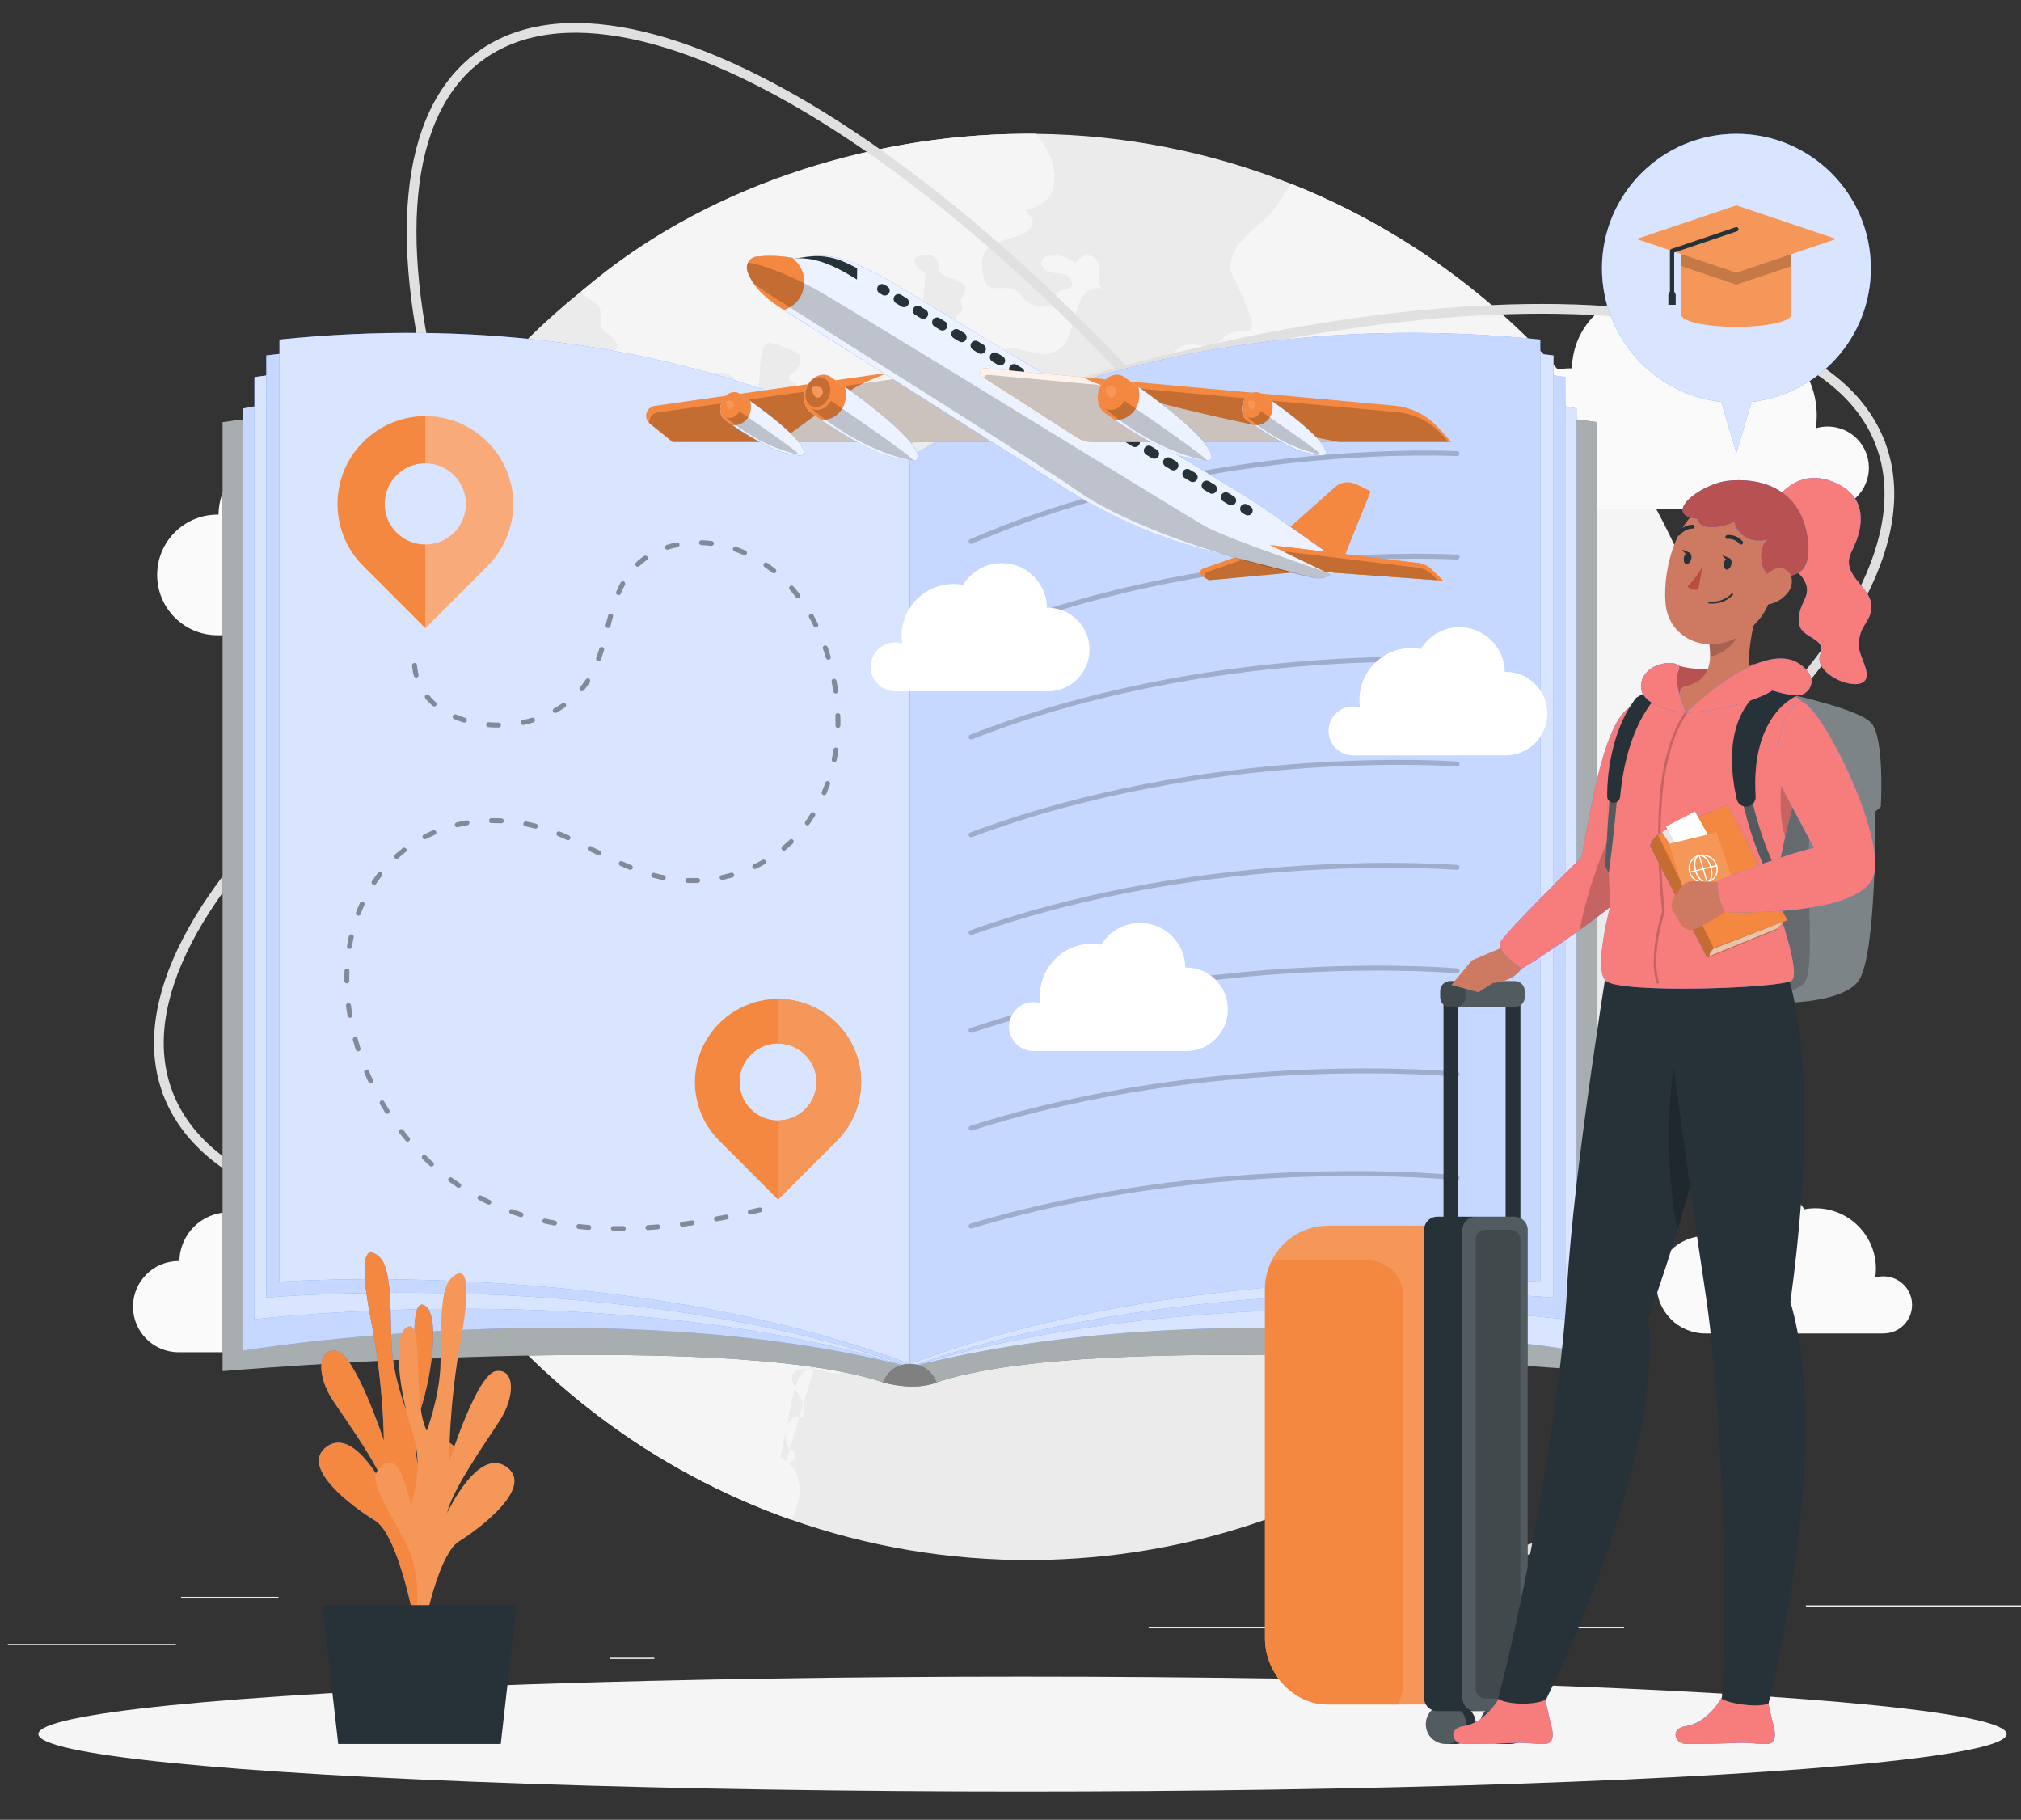 <?xml version="1.0" encoding="utf-8"?>
<!-- Generator: Adobe Illustrator 24.3.0, SVG Export Plug-In . SVG Version: 6.00 Build 0)  -->
<svg version="1.1" xmlns="http://www.w3.org/2000/svg" xmlns:xlink="http://www.w3.org/1999/xlink" x="0px" y="0px"
	 viewBox="0 0 398.17 358.47" style="enable-background:new 0 0 398.17 358.47;" xml:space="preserve">
<rect x="0" y="0" width="398.17" height="358.47" fill="#333333" stroke="none"/>
<g id="Background_Complete">
</g>
<g id="Background_Simple" style="display:none;">
	<g style="display:inline;">
		<path style="fill:#407BFF;" d="M43.52,28.72c27.92-59.45,127.06-51.06,165.32-9.26c38.26,41.81,50.7,68.6,85.21,52.98
			c34.51-15.62,78.52-11.44,81.04,38.16S337.17,218.88,273,236.23c-64.18,17.35-64.16,78.76-149.1,66.37
			c-46.31-6.76-47.37-56.86-40.83-98.3C89.61,162.86,11.14,97.67,43.52,28.72z"/>
		<path style="opacity:0.9;fill:#FFFFFF;" d="M43.52,28.72c27.92-59.45,127.06-51.06,165.32-9.26c38.26,41.81,50.7,68.6,85.21,52.98
			c34.51-15.62,78.52-11.44,81.04,38.16S337.17,218.88,273,236.23c-64.18,17.35-64.16,78.76-149.1,66.37
			c-46.31-6.76-47.37-56.86-40.83-98.3C89.61,162.86,11.14,97.67,43.52,28.72z"/>
	</g>
</g>
<g id="Shadow_1_">
</g>
<g id="Book">
</g>
<g id="Plant">
</g>
<g id="Plane">
</g>
<g id="Character">
</g>
<g id="Speech_bubble">
	<g>
		<rect x="1.54" y="323.83" style="fill:#EBEBEB;" width="33.12" height="0.25"/>
		<rect x="120.23" y="326.55" style="fill:#EBEBEB;" width="8.69" height="0.25"/>
		<rect x="35.67" y="314.55" style="fill:#EBEBEB;" width="19.19" height="0.25"/>
		<rect x="355.79" y="316.23" style="fill:#EBEBEB;" width="43.19" height="0.25"/>
		<rect x="340.56" y="316.23" style="fill:#EBEBEB;" width="6.33" height="0.25"/>
		<rect x="226.3" y="320.45" style="fill:#EBEBEB;" width="93.68" height="0.25"/>
		<g>
			
				<path style="fill:none;stroke:#E0E0E0;stroke-width:1.916;stroke-linecap:round;stroke-linejoin:round;stroke-miterlimit:10;" d="
				M370.48,87.42c13.42,35.39-51.24,92.72-144.42,128.04c-93.18,35.32-179.59,35.27-193-0.12"/>
			
				<path style="fill:none;stroke:#E0E0E0;stroke-width:1.916;stroke-linecap:round;stroke-linejoin:round;stroke-miterlimit:10;" d="
				M309.11,301.19c-30.42,22.52-103.14-24.16-162.43-104.25S64.01,33.66,94.43,11.15"/>
			<g>
				<g>
					<path style="fill:#EBEBEB;" d="M62.11,167.83c-0.03-4.66,0.16-9.27,0.57-13.81c3.51-38.9,22.91-73.28,51.69-96.52
						c23.85-19.27,54.16-30.9,87.21-31.13c0.86-0.01,1.71,0,2.56,0c17.66,0.19,34.53,3.65,50.05,9.78h0.01
						c47.44,18.77,82.29,62.63,88.02,115.33c0.51,4.72,0.79,9.51,0.82,14.36c0.08,11.71-1.27,23.09-3.9,33.98
						c-7.76,32.26-26.66,60.22-52.44,79.53c-23.19,17.36-51.93,27.73-83.13,27.95c-16.71,0.12-32.77-2.69-47.67-7.94
						C101.63,280.24,62.54,228.69,62.11,167.83z"/>
				</g>
				<g>
					<path style="opacity:0.4;fill:#F5F5F5;enable-background:new    ;" d="M160.49,269.16c-2.64,0.26-3.82,3.5-4.36,6.14
						c-0.8,3.97-1.6,7.94-2.4,11.9c4.83,2.27,4.43,8.16,2.18,12.16c-54.29-19.12-93.37-70.67-93.8-131.53
						c-0.03-4.66,0.16-9.27,0.57-13.81c0.11-0.07,0.24-0.14,0.36-0.2c3.83-1.81,6.85,1.46,9.74,3.31c0.65,0.42,9.07,4.51,9.18,3.37
						c-0.35,3.67-0.16,7.4,0.59,11.02c0.06,0.27,0.13,0.57,0.36,0.73c0.55,0.38,1.17-0.38,1.37-1.01c0.51-1.62,0.73-3.33,1.34-4.91
						c0.61-1.59,1.72-3.11,3.34-3.62c1.63-0.51,3.4,0.09,5.09-0.15c2.06-0.29,3.78-1.82,4.83-3.62c1-1.74,1.47-3.75,1.98-5.67
						c1.99,4.41,7.02,1.69,9.98,5.25c0.95,1.14,2.09,2.79,3.47,2.24c1.31-0.53,1.46-2.77,2.87-2.94c0.98-0.12,1.7,0.96,1.85,1.94
						c0.15,0.98-0.01,2.03,0.4,2.92c0.58,1.26,2.34,1.8,3.53,1.08c1.07-0.65,1.48-1.96,2.15-3.02c0.67-1.06,2.1-1.94,3.11-1.2
						c0.24,0.17,0.41,0.42,0.55,0.68c0.97,1.88-0.13,4.15-1.44,5.82c-1.31,1.66-2.92,3.33-3.05,5.44c0.76,0.54,1.96,0.29,2.43-0.51
						c0.17-0.28,0.26-0.61,0.51-0.82c0.54-0.45,1.34-0.02,1.93,0.36c2.79,1.8,6.31,2.43,9.55,1.69c0.24-4.28,0.48-8.56,0.72-12.84
						c0.97-0.03,1.55-0.1,1.92-1.09c3.21,3.13,6.15,6.49,9.69,9.31c0.42,0.34,0.88,0.71,1.02,1.23c0.15,0.55-0.08,1.12-0.04,1.69
						c0.11,1.87,2.62,2.36,4.49,2.31c0.54,0.3,0.23,1.19-0.31,1.5c-0.54,0.3-1.22,0.33-1.71,0.71c-0.73,0.57-0.75,1.69-0.48,2.58
						c0.93,3.09,4.71,4.98,7.74,3.86c0.36-0.13,0.72-0.32,0.94-0.63c0.47-0.7,0.03-1.63-0.06-2.47c-0.34-3.32,3.24-2.54,4.89-1.63
						c2.24,1.24,3.49,4.54,3.91,6.9c0.49,2.76,2.57,21.05,8.68,18.52c0.57-0.24,0.99-0.75,1.28-1.3c0.88-1.66,0.82-3.66,1.47-5.43
						c0.65-1.77,2.66-3.38,4.3-2.46c0.66,0.37,1.08,1.06,1.71,1.47c1.75,1.16,4.25-0.23,6.16,0.64c0.88,0.4,1.49,1.22,2.29,1.77
						c0.8,0.55,2.05,0.72,2.61-0.06c0.63-0.88-0.11-2.21,0.41-3.16c0.54-1,2.23-0.79,2.8,0.19c0.57,0.98,0.23,2.28-0.48,3.17
						c-0.37,0.47-0.84,0.89-0.97,1.48c-0.22,1.04,0.77,1.91,1.64,2.52c1.39,0.96,2.79,1.93,4.18,2.89c-0.09,0.96-1.03,1.64-1.96,1.9
						c-0.93,0.26-1.93,0.25-2.86,0.56c-4.46,1.49-4.44,8.1-10.29,6.8c0.35-1.76-1.53-3.55-3.26-3.12c-2.14,0.53-3.53,3.58-5.65,2.98
						c-0.74-0.21-1.3-0.85-2.05-1.03c-2.06-0.49-3.07,2.68-3.65,4.03c-1.92,4.48,1.07,5.02,0.95,9.02
						c-0.06,1.83-1.41,3.37-1.75,5.17c-0.31,1.66,0.27,3.37,0.05,5.04c-0.62,4.59-6.69,1.81-9.38,1.27c1.46,2.6-0.71,5.76-3.08,7.57
						c-3.64,2.77-3.02,2.53-3.47,6.53c-0.12,1.06-0.73,2.13-1.73,2.48c-1.74,0.62-3.44-1.1-5.28-1.28
						c-0.88-0.09-1.78,0.19-2.65,0.04c-2.3-0.39-3.1-3.2-4.59-4.99c-1.31-1.56-3.42-2.41-5.44-2.2c-0.16,1.18-0.17,2.38-0.02,3.56
						c1.29,0.79,2.57,1.59,3.86,2.38c1.14,0.7,2.32,1.44,3.02,2.58c0.39,0.64,0.64,1.39,1.21,1.88c1.13,0.96,2.83,0.38,4.32,0.29
						c3.6-0.23,9.47,2.01,12.94,3.15c3.7,1.21,4.99,3.83,8.4,5c0.6,0.21,0.74,1.08,0.38,1.61c-0.35,0.53-1.01,0.76-1.64,0.87
						c-1.45,0.26-2.99,0-4.29-0.71c1.7,0.93-3.26,5.03-4.16,5.23c-1.47,0.33-3.45-0.78-4.95-0.85c-3.71-0.19-5.86,0.55-3.42,4.59
						c0.93,1.54,2.02,3.51,1,4.99c-0.98-0.41-2.17,0.18-2.72,1.09c-0.55,0.91-0.59,2.04-0.47,3.1c0.08,0.71,0.25,1.47,0.78,1.96
						c0.28,0.26,0.65,0.44,0.86,0.76c0.69,1.04-0.73,2.18-1.89,2.63"/>
					<path style="opacity:0.4;fill:#F5F5F5;enable-background:new    ;" d="M283.42,108.25c-1.15-0.87-2.8-0.17-4,0.63
						c-1.2,0.8-2.62,1.73-3.97,1.24c-0.03-1.67-0.05-3.35-0.08-5.02c0-0.31-0.02-0.67-0.25-0.88c-0.23-0.22-0.59-0.22-0.91-0.2
						c-1.08,0.05-2.15,0.1-3.23,0.15c-0.9,0.99,1.61,2.19,1.25,3.48c-0.16,0.57-0.8,0.82-1.32,1.1c-4.44,2.38-1.62,7.33,0.39,10.02
						c2.33,3.12,2.18,7.37,1.93,11.26c-0.09,1.38-0.26,2.93-1.32,3.84c-1.04,0.89-2.56,0.83-3.89,1.22c-2.3,0.67-3.92,2.7-6.07,3.76
						c-7.51,3.7-12.46-4.34-10.01-10.68c1.27-3.28,1.81-2.66,1.08-6.17c-0.3-1.46,0.18-3.19-1.34-4.19
						c-1.61-1.06-3.94,0.08-4.07,2.04c-0.13,1.93-0.57,3.76,0.22,5.57c-2.22-0.82-4.87-0.3-7.29-0.3c0.35,2.24-2.54,4.21-4.5,3.07
						c0.07-1.1-0.23-2.6-1.33-2.6c-0.32,0-0.62,0.16-0.89,0.32c-1.15,0.68-2.17,1.58-3.38,2.15c-1.87,0.87-7.23,0.46-8.06,2.97
						c-0.15,0.44-0.15,0.93-0.32,1.36c-0.37,0.92-1.54,1.37-2.49,1.08c-0.95-0.29-1.63-1.2-1.81-2.18
						c-0.12-0.65-0.05-1.33-0.22-1.97c-0.9-3.4-4.39-0.74-5.95-1.65c-0.75-0.44-3.83-6.24-3.9-6.94c-1.48,1.85-3.7,3.4-6.17,3.29
						c-2.7-0.13-3.85-2.27-4.46-4.9c-0.64-2.77-0.67-6.07-1.28-8.08c-0.33-1.08-0.6-2.39,0.16-3.22c0.95-1.04,2.99-0.64,3.68-1.87
						c0.22-0.39,0.24-0.86,0.31-1.3c0.44-2.58,3.34-4.46,5.88-3.8c0.83-0.54,0.84-1.72,0.89-2.71c0.05-0.99,0.47-2.22,1.46-2.29
						c1.14-0.08,1.65,1.41,1.64,2.55c-0.02,1.16-0.2,2.32-0.54,3.44c-0.25,0.83-0.59,1.72-0.3,2.54c0.22,0.62,0.77,1.06,1.3,1.44
						c1.28,0.92,2.75,1.76,4.33,1.75c1.58-0.01,3.25-1.16,3.31-2.74c0.02-0.42-0.08-0.86,0.02-1.27c0.26-1.06,1.61-1.43,2.69-1.28
						c1.08,0.15,2.16,0.6,3.23,0.38c1.07-0.22,1.96-1.61,1.2-2.4c1.44-0.5,3.49-0.75,4.06,0.66c0.18,0.45,0.13,0.96,0.14,1.45
						c0.06,3.02,3.81,7.37,6.37,4.22c1.68-2.07-1.22-5.85,1.8-7.55c1.44-0.82,3.4-0.1,4.83-0.94c0.45-0.53-0.32-1.24-0.99-1.42
						c-2.12-0.56-4.51,0.09-6.05,1.64c-0.86-1.76,0.47-4.34-1.03-5.6c-1.47-1.25-4.31,0.22-5.41-1.36
						c-0.32-0.45-0.37-1.03-0.41-1.59c-0.2-2.72,0.64-7.72-3.2-8.18c-0.47-0.06-0.95-0.02-1.39-0.19c-1.33-0.52-1.32-2.37-1.07-3.78
						c1.45-0.62,3,0.45,4.39,1.19c1.39,0.74,3.6,0.86,4.07-0.64c0.34-1.07-0.5-2.42,0.21-3.29c0.33-0.4,0.91-0.56,1.19-1
						c0.68-1.07-0.97-2.14-1.26-3.37c-0.4-1.69,1.86-2.78,3.6-2.65c1.74,0.13,3.68,0.71,5.08-0.32c0.44-0.33,0.77-0.79,1.19-1.15
						c1.27-1.13,3.12-1.23,4.82-1.27c2.71-0.07-3.46-11.22-3.52-11.9c-0.47-5.17,4.84-7.93,7.87-11.21
						c1.59-1.73,2.75-3.79,3.91-5.84c45.68,18.08,79.46,60.02,87.12,108.58c0.34,2.18,0.75,4.43,0.77,6.6
						c-3.21-0.9-8.19-3.3-11.45-1.35c-4.13,2.48-1.14,8.61-5.91,10.42c-1.18-0.02-0.84-1.96-1.52-2.92
						c-0.38-0.53-1.08-0.71-1.66-1.01c-0.59-0.3-1.15-0.93-0.91-1.54c-1.03-0.81-2.45,0.22-3.41,1.12
						c-1.13,1.05-2.41,2.02-3.92,2.34c-3.14,0.66-6.05-1.59-8.88-3.11c-2.34-1.25-4.89-2.05-7.43-2.85
						c1.23,0.07,1.85-1.62,1.38-2.76c-0.47-1.13-1.54-1.89-2.32-2.83c-1.33-1.62-0.31-3.5-1.42-5.22c-1.38-2.14-4.03-3.63-4.25-6.16
						c-0.28-3.06,3.11-5.02,5.96-6.15c-1.51-3.46-5.6-5.83-5.6-9.61c0-1.45,0.65-2.81,1.28-4.12c1.29-2.67,2.58-5.34,3.87-8
						c0.54-1.11,1.09-2.33,0.76-3.51c-0.37-1.4-1.8-2.21-3.08-2.85c-1.4-0.7-2.8-1.4-4.19-2.11c-0.58-0.28-1.21-0.58-1.84-0.47
						c-0.68,0.12-1.18,0.66-1.6,1.21c-2.28,2.96-3.37,6.8-2.99,10.53c-4.96-0.74-9.83-2.09-14.45-4.02
						c0.51,2.86-0.67,6.03,0.22,8.71"/>
					<path style="opacity:0.4;fill:#F5F5F5;enable-background:new    ;" d="M167.28,131.69c-1.33,0.96-2.41,2.42-2.49,4.06
						c-0.05,1.01,0.27,2,0.34,3.01c0.07,1.01-0.22,2.17-1.11,2.65c-1.13,0.62-2.5-0.15-3.55-0.9c-0.86-0.61-1.78-1.31-1.99-2.34
						c-0.15-0.75,0.11-1.53,0.05-2.3c-0.13-1.51-1.47-2.58-2.54-3.66s-1.98-2.78-1.14-4.05c0.56-0.83,1.68-1.12,2.28-1.93
						c1.45-1.96-1.18-4.71,0.03-6.49c1.43-2.12,4.97-1.03,6.92,0.04c1.98,1.08,3.42,3.09,4.84,4.79
						C172.92,129.38,171.52,128.64,167.28,131.69z"/>
					<path style="opacity:0.4;fill:#F5F5F5;enable-background:new    ;" d="M114.49,57.45c23.5-20.39,56.3-30.87,87.09-31.09
						c0.86-0.01,1.71,0,2.56,0c4.06,4.58,6.22,13.26-1.83,14.88c0,0.88,0.5,1.1,0.95,1.8c0.7,1.1-0.47,2.49-1.67,2.99
						c-3.95,1.63-8.75,1.54-8.12,6.89c0.75,6.39,3.77,2.32,7.08,4.63c0.48,0.33,0.76,0.88,1.15,1.32c1.41,1.62,3.88,1.61,6.02,1.46
						c-0.54-1.25,0.3-2.9,1.63-3.2c0.5-0.12,1.07-0.08,1.48-0.38c0.9-0.65,0.22-2.18-0.8-2.6c-1.02-0.42-2.2-0.25-3.26-0.56
						c-1.06-0.31-2.03-1.57-1.39-2.47c0.27-0.38,0.74-0.55,1.19-0.65c1.89-0.43,3.98,0.15,5.38,1.49c0.35-1.02,1.45-1.72,2.52-1.61
						c1.07,0.1,2.01,1.01,2.16,2.07c0.22,1.56-0.85,3.68,0.54,4.41c-1.24-0.32-2.64,0.12-3.47,1.09
						c-3.26,3.84-1.32,13.18-9.91,11.61c-1.38-0.25-2.7-0.84-4.1-0.91c-1.4-0.07-3,0.58-3.38,1.93c-1.8-2.62-6.43-2.06-7.97-4.84
						c-0.72-1.31-0.39-3.11,0.75-4.08c0.19-0.16,0.41-0.31,0.5-0.54c0.19-0.47-0.23-0.95-0.3-1.46c-0.12-0.87,0.83-1.55,0.94-2.42
						c0.16-1.22-1.25-1.99-2.44-2.3c-1.19-0.31-2.64-0.74-2.88-1.95c-0.08-0.41,0.01-0.84-0.08-1.25c-0.17-0.83-1.01-1.38-1.85-1.49
						s-1.68,0.13-2.49,0.37c-0.55,0.47-0.31,1.4,0.19,1.93c0.49,0.53,1.18,0.88,1.58,1.48c0.23,0.34-0.89,7.62-0.34,7.43
						c-2.6,0.9-8.16,1.03-7.04,4.92c0.4,1.37,1.2,2.8,0.69,4.14c1.83-0.52,3.67-1.01,5.51-1.48c0.45,0.59-0.29,1.4-1.01,1.58
						c-0.72,0.18-1.57,0.16-2.06,0.71c-0.34,0.39-0.39,0.95-0.42,1.47c-0.09,1.69-0.19,3.38-0.28,5.08
						c-0.1,1.84-0.35,3.94-1.87,4.97c-1.73,1.18-4.17,0.24-5.63-1.26c-0.35-0.36-0.73-0.78-1.23-0.79c-0.45,0-0.82,0.34-1.16,0.65
						c-1.78,1.59-4.28,2.55-6.61,2c-2.33-0.55-4.25-2.89-3.86-5.25c0.15-0.91,0.54-2.02-0.16-2.61c-0.41-0.35-1.12-0.39-1.3-0.9
						c-0.23-0.64,0.58-1.1,1.13-1.51c0.99-0.73,1.34-2.2,0.79-3.3c-0.28-0.56-5.36-2.65-6.14-2.26c-1.81,0.88-1.49,5.73-1.71,7.6
						c-0.09,0.72-0.22,1.53-0.8,1.96c-0.91,0.68-2.23-0.03-2.93-0.92c-0.71-0.89-1.22-2.02-2.25-2.51
						c-0.59-0.29-1.28-0.31-1.94-0.33c-1.34-0.04-2.84-0.02-3.78,0.93c-0.44,0.44-0.7,1.04-1.14,1.49
						c-1.01,1.01-2.68,0.96-4.03,0.48c-1.34-0.48-2.55-1.31-3.93-1.68c-2.94-0.78-6.29,0.61-8.99-0.79
						c-1.3-0.67-2.24-2.54-1.21-3.58c0.89-0.9,2.83-0.75,3.06-1.99c0.23-1.19-2.7-2.91-3.21-3.96c-0.41-0.83,0.48-2.36-0.46-3.9
						C117.19,59.17,115.32,58.79,114.49,57.45z"/>
					<path style="opacity:0.4;fill:#F5F5F5;enable-background:new    ;" d="M286.99,258.6c1.67-1.12,3.54-1.76,4.12-4.06
						c0.79-3.13-0.89-4.46-4-3.3c-0.28,0.1-0.58,0.21-0.86,0.12c-0.9-0.29-0.26-1.61,0.32-2.35c1.37-1.73,1.46-4.05,0.75-6.06
						c-0.17-0.48,8.59-0.68,9.55-0.15c3.38,1.85,1.18,9.05,5.09,7.83c0.26-2.74,0.12-5.57,0.13-8.34c1.33-0.05,2.67-0.1,4-0.15
						c-0.99,0.04-0.4-5.07-0.07-5.63c1.31-2.17,5.37-1.25,5.01-5.34c-0.46-5.18-10.5-6.24-9.29-0.29c-3.06,1.17-6.63,1.43-9.9,1.34
						c-0.08,1.05-0.14,2.12-0.2,3.17c-0.76,0.47-1.76,0.55-2.59,0.19c-1.59-2.66-1.34-6.31,0.58-8.74
						c-1.15-1.76,0.25-4.02,1.59-5.63c-3.67-2.69-2.62-9.52,1.7-10.97c4.32-1.45,9.29,3.35,7.99,7.71c2.11,0.24,4.13,1.17,5.68,2.6
						c0.23-5.51,4.38-10.64,9.73-12c2.69-0.69,5.88-0.65,7.71-2.74c0.82-0.92,1.22-2.14,1.98-3.12c1.72-2.18,4.79-2.62,7.56-2.78
						c1.86-0.1,3.71-0.13,5.57-0.1c-7.76,32.26-26.66,60.22-52.44,79.53c-0.98,0.04-1.99,0.02-2.84-0.42
						c-1.57-0.85-2.06-2.83-2.39-4.6c-1.27-6.85-0.56-11.12,5.02-15.38C286.66,258.82,286.83,258.71,286.99,258.6z"/>
				</g>
				<g>
					<path style="fill:#F5F5F5;enable-background:new    ;" d="M160.49,269.16c-2.64,0.26-3.82,3.5-4.36,6.14
						c-0.8,3.97-1.6,7.94-2.4,11.9c4.83,2.27,4.43,8.16,2.18,12.16c-54.29-19.12-93.37-70.67-93.8-131.53
						c-0.03-4.66,0.16-9.27,0.57-13.81c0.11-0.07,0.24-0.14,0.36-0.2c3.83-1.81,6.85,1.46,9.74,3.31c0.65,0.42,9.07,4.51,9.18,3.37
						c-0.35,3.67-0.16,7.4,0.59,11.02c0.06,0.27,0.13,0.57,0.36,0.73c0.55,0.38,1.17-0.38,1.37-1.01c0.51-1.62,0.73-3.33,1.34-4.91
						c0.61-1.59,1.72-3.11,3.34-3.62c1.63-0.51,3.4,0.09,5.09-0.15c2.06-0.29,3.78-1.82,4.83-3.62c1-1.74,1.47-3.75,1.98-5.67
						c1.99,4.41,7.02,1.69,9.98,5.25c0.95,1.14,2.09,2.79,3.47,2.24c1.31-0.53,1.46-2.77,2.87-2.94c0.98-0.12,1.7,0.96,1.85,1.94
						c0.15,0.98-0.01,2.03,0.4,2.92c0.58,1.26,2.34,1.8,3.53,1.08c1.07-0.65,1.48-1.96,2.15-3.02c0.67-1.06,2.1-1.94,3.11-1.2
						c0.24,0.17,0.41,0.42,0.55,0.68c0.97,1.88-0.13,4.15-1.44,5.82c-1.31,1.66-2.92,3.33-3.05,5.44c0.76,0.54,1.96,0.29,2.43-0.51
						c0.17-0.28,0.26-0.61,0.51-0.82c0.54-0.45,1.34-0.02,1.93,0.36c2.79,1.8,6.31,2.43,9.55,1.69c0.24-4.28,0.48-8.56,0.72-12.84
						c0.97-0.03,1.55-0.1,1.92-1.09c3.21,3.13,6.15,6.49,9.69,9.31c0.42,0.34,0.88,0.71,1.02,1.23c0.15,0.55-0.08,1.12-0.04,1.69
						c0.11,1.87,2.62,2.36,4.49,2.31c0.54,0.3,0.23,1.19-0.31,1.5c-0.54,0.3-1.22,0.33-1.71,0.71c-0.73,0.57-0.75,1.69-0.48,2.58
						c0.93,3.09,4.71,4.98,7.74,3.86c0.36-0.13,0.72-0.32,0.94-0.63c0.47-0.7,0.03-1.63-0.06-2.47c-0.34-3.32,3.24-2.54,4.89-1.63
						c2.24,1.24,3.49,4.54,3.91,6.9c0.49,2.76,2.57,21.05,8.68,18.52c0.57-0.24,0.99-0.75,1.28-1.3c0.88-1.66,0.82-3.66,1.47-5.43
						c0.65-1.77,2.66-3.38,4.3-2.46c0.66,0.37,1.08,1.06,1.71,1.47c1.75,1.16,4.25-0.23,6.16,0.64c0.88,0.4,1.49,1.22,2.29,1.77
						c0.8,0.55,2.05,0.72,2.61-0.06c0.63-0.88-0.11-2.21,0.41-3.16c0.54-1,2.23-0.79,2.8,0.19c0.57,0.98,0.23,2.28-0.48,3.17
						c-0.37,0.47-0.84,0.89-0.97,1.48c-0.22,1.04,0.77,1.91,1.64,2.52c1.39,0.96,2.79,1.93,4.18,2.89c-0.09,0.96-1.03,1.64-1.96,1.9
						c-0.93,0.26-1.93,0.25-2.86,0.56c-4.46,1.49-4.44,8.1-10.29,6.8c0.35-1.76-1.53-3.55-3.26-3.12c-2.14,0.53-3.53,3.58-5.65,2.98
						c-0.74-0.21-1.3-0.85-2.05-1.03c-2.06-0.49-3.07,2.68-3.65,4.03c-1.92,4.48,1.07,5.02,0.95,9.02
						c-0.06,1.83-1.41,3.37-1.75,5.17c-0.31,1.66,0.27,3.37,0.05,5.04c-0.62,4.59-6.69,1.81-9.38,1.27c1.46,2.6-0.71,5.76-3.08,7.57
						c-3.64,2.77-3.02,2.53-3.47,6.53c-0.12,1.06-0.73,2.13-1.73,2.48c-1.74,0.62-3.44-1.1-5.28-1.28
						c-0.88-0.09-1.78,0.19-2.65,0.04c-2.3-0.39-3.1-3.2-4.59-4.99c-1.31-1.56-3.42-2.41-5.44-2.2c-0.16,1.18-0.17,2.38-0.02,3.56
						c1.29,0.79,2.57,1.59,3.86,2.38c1.14,0.7,2.32,1.44,3.02,2.58c0.39,0.64,0.64,1.39,1.21,1.88c1.13,0.96,2.83,0.38,4.32,0.29
						c3.6-0.23,9.47,2.01,12.94,3.15c3.7,1.21,4.99,3.83,8.4,5c0.6,0.21,0.74,1.08,0.38,1.61c-0.35,0.53-1.01,0.76-1.64,0.87
						c-1.45,0.26-2.99,0-4.29-0.71c1.7,0.93-3.26,5.03-4.16,5.23c-1.47,0.33-3.45-0.78-4.95-0.85c-3.71-0.19-5.86,0.55-3.42,4.59
						c0.93,1.54,2.02,3.51,1,4.99c-0.98-0.41-2.17,0.18-2.72,1.09c-0.55,0.91-0.59,2.04-0.47,3.1c0.08,0.71,0.25,1.47,0.78,1.96
						c0.28,0.26,0.65,0.44,0.86,0.76c0.69,1.04-0.73,2.18-1.89,2.63"/>
					<path style="fill:#F5F5F5;enable-background:new    ;" d="M283.42,108.25c-1.15-0.87-2.8-0.17-4,0.63
						c-1.2,0.8-2.62,1.73-3.97,1.24c-0.03-1.67-0.05-3.35-0.08-5.02c0-0.31-0.02-0.67-0.25-0.88c-0.23-0.22-0.59-0.22-0.91-0.2
						c-1.08,0.05-2.15,0.1-3.23,0.15c-0.9,0.99,1.61,2.19,1.25,3.48c-0.16,0.57-0.8,0.82-1.32,1.1c-4.44,2.38-1.62,7.33,0.39,10.02
						c2.33,3.12,2.18,7.37,1.93,11.26c-0.09,1.38-0.26,2.93-1.32,3.84c-1.04,0.89-2.56,0.83-3.89,1.22c-2.3,0.67-3.92,2.7-6.07,3.76
						c-7.51,3.7-12.46-4.34-10.01-10.68c1.27-3.28,1.81-2.66,1.08-6.17c-0.3-1.46,0.18-3.19-1.34-4.19
						c-1.61-1.06-3.94,0.08-4.07,2.04c-0.13,1.93-0.57,3.76,0.22,5.57c-2.22-0.82-4.87-0.3-7.29-0.3c0.35,2.24-2.54,4.21-4.5,3.07
						c0.07-1.1-0.23-2.6-1.33-2.6c-0.32,0-0.62,0.16-0.89,0.32c-1.15,0.68-2.17,1.58-3.38,2.15c-1.87,0.87-7.23,0.46-8.06,2.97
						c-0.15,0.44-0.15,0.93-0.32,1.36c-0.37,0.92-1.54,1.37-2.49,1.08c-0.95-0.29-1.63-1.2-1.81-2.18
						c-0.12-0.65-0.05-1.33-0.22-1.97c-0.9-3.4-4.39-0.74-5.95-1.65c-0.75-0.44-3.83-6.24-3.9-6.94c-1.48,1.85-3.7,3.4-6.17,3.29
						c-2.7-0.13-3.85-2.27-4.46-4.9c-0.64-2.77-0.67-6.07-1.28-8.08c-0.33-1.08-0.6-2.39,0.16-3.22c0.95-1.04,2.99-0.64,3.68-1.87
						c0.22-0.39,0.24-0.86,0.31-1.3c0.44-2.58,3.34-4.46,5.88-3.8c0.83-0.54,0.84-1.72,0.89-2.71c0.05-0.99,0.47-2.22,1.46-2.29
						c1.14-0.08,1.65,1.41,1.64,2.55c-0.02,1.16-0.2,2.32-0.54,3.44c-0.25,0.83-0.59,1.72-0.3,2.54c0.22,0.62,0.77,1.06,1.3,1.44
						c1.28,0.92,2.75,1.76,4.33,1.75c1.58-0.01,3.25-1.16,3.31-2.74c0.02-0.42-0.08-0.86,0.02-1.27c0.26-1.06,1.61-1.43,2.69-1.28
						c1.08,0.15,2.16,0.6,3.23,0.38c1.07-0.22,1.96-1.61,1.2-2.4c1.44-0.5,3.49-0.75,4.06,0.66c0.18,0.45,0.13,0.96,0.14,1.45
						c0.06,3.02,3.81,7.37,6.37,4.22c1.68-2.07-1.22-5.85,1.8-7.55c1.44-0.82,3.4-0.1,4.83-0.94c0.45-0.53-0.32-1.24-0.99-1.42
						c-2.12-0.56-4.51,0.09-6.05,1.64c-0.86-1.76,0.47-4.34-1.03-5.6c-1.47-1.25-4.31,0.22-5.41-1.36
						c-0.32-0.45-0.37-1.03-0.41-1.59c-0.2-2.72,0.64-7.72-3.2-8.18c-0.47-0.06-0.95-0.02-1.39-0.19c-1.33-0.52-1.32-2.37-1.07-3.78
						c1.45-0.62,3,0.45,4.39,1.19c1.39,0.74,3.6,0.86,4.07-0.64c0.34-1.07-0.5-2.42,0.21-3.29c0.33-0.4,0.91-0.56,1.19-1
						c0.68-1.07-0.97-2.14-1.26-3.37c-0.4-1.69,1.86-2.78,3.6-2.65c1.74,0.13,3.68,0.71,5.08-0.32c0.44-0.33,0.77-0.79,1.19-1.15
						c1.27-1.13,3.12-1.23,4.82-1.27c2.71-0.07-3.46-11.22-3.52-11.9c-0.47-5.17,4.84-7.93,7.87-11.21
						c1.59-1.73,2.75-3.79,3.91-5.84c45.68,18.08,79.46,60.02,87.12,108.58c0.34,2.18,0.75,4.43,0.77,6.6
						c-3.21-0.9-8.19-3.3-11.45-1.35c-4.13,2.48-1.14,8.61-5.91,10.42c-1.18-0.02-0.84-1.96-1.52-2.92
						c-0.38-0.53-1.08-0.71-1.66-1.01c-0.59-0.3-1.15-0.93-0.91-1.54c-1.03-0.81-2.45,0.22-3.41,1.12
						c-1.13,1.05-2.41,2.02-3.92,2.34c-3.14,0.66-6.05-1.59-8.88-3.11c-2.34-1.25-4.89-2.05-7.43-2.85
						c1.23,0.07,1.85-1.62,1.38-2.76c-0.47-1.13-1.54-1.89-2.32-2.83c-1.33-1.62-0.31-3.5-1.42-5.22c-1.38-2.14-4.03-3.63-4.25-6.16
						c-0.28-3.06,3.11-5.02,5.96-6.15c-1.51-3.46-5.6-5.83-5.6-9.61c0-1.45,0.65-2.81,1.28-4.12c1.29-2.67,2.58-5.34,3.87-8
						c0.54-1.11,1.09-2.33,0.76-3.51c-0.37-1.4-1.8-2.21-3.08-2.85c-1.4-0.7-2.8-1.4-4.19-2.11c-0.58-0.28-1.21-0.58-1.84-0.47
						c-0.68,0.12-1.18,0.66-1.6,1.21c-2.28,2.96-3.37,6.8-2.99,10.53c-4.96-0.74-9.83-2.09-14.45-4.02
						c0.51,2.86-0.67,6.03,0.22,8.71"/>
					<path style="fill:#F5F5F5;enable-background:new    ;" d="M167.28,131.69c-1.33,0.96-2.41,2.42-2.49,4.06
						c-0.05,1.01,0.27,2,0.34,3.01c0.07,1.01-0.22,2.17-1.11,2.65c-1.13,0.62-2.5-0.15-3.55-0.9c-0.86-0.61-1.78-1.31-1.99-2.34
						c-0.15-0.75,0.11-1.53,0.05-2.3c-0.13-1.51-1.47-2.58-2.54-3.66s-1.98-2.78-1.14-4.05c0.56-0.83,1.68-1.12,2.28-1.93
						c1.45-1.96-1.18-4.71,0.03-6.49c1.43-2.12,4.97-1.03,6.92,0.04c1.98,1.08,3.42,3.09,4.84,4.79
						C172.92,129.38,171.52,128.64,167.28,131.69z"/>
					<path style="fill:#F5F5F5;enable-background:new    ;" d="M114.49,57.45c23.5-20.39,56.3-30.87,87.09-31.09
						c0.86-0.01,1.71,0,2.56,0c4.06,4.58,6.22,13.26-1.83,14.88c0,0.88,0.5,1.1,0.95,1.8c0.7,1.1-0.47,2.49-1.67,2.99
						c-3.95,1.63-8.75,1.54-8.12,6.89c0.75,6.39,3.77,2.32,7.08,4.63c0.48,0.33,0.76,0.88,1.15,1.32c1.41,1.62,3.88,1.61,6.02,1.46
						c-0.54-1.25,0.3-2.9,1.63-3.2c0.5-0.12,1.07-0.08,1.48-0.38c0.9-0.65,0.22-2.18-0.8-2.6c-1.02-0.42-2.2-0.25-3.26-0.56
						c-1.06-0.31-2.03-1.57-1.39-2.47c0.27-0.38,0.74-0.55,1.19-0.65c1.89-0.43,3.98,0.15,5.38,1.49c0.35-1.02,1.45-1.72,2.52-1.61
						c1.07,0.1,2.01,1.01,2.16,2.07c0.22,1.56-0.85,3.68,0.54,4.41c-1.24-0.32-2.64,0.12-3.47,1.09
						c-3.26,3.84-1.32,13.18-9.91,11.61c-1.38-0.25-2.7-0.84-4.1-0.91c-1.4-0.07-3,0.58-3.38,1.93c-1.8-2.62-6.43-2.06-7.97-4.84
						c-0.72-1.31-0.39-3.11,0.75-4.08c0.19-0.16,0.41-0.31,0.5-0.54c0.19-0.47-0.23-0.95-0.3-1.46c-0.12-0.87,0.83-1.55,0.94-2.42
						c0.16-1.22-1.25-1.99-2.44-2.3c-1.19-0.31-2.64-0.74-2.88-1.95c-0.08-0.41,0.01-0.84-0.08-1.25c-0.17-0.83-1.01-1.38-1.85-1.49
						s-1.68,0.13-2.49,0.37c-0.55,0.47-0.31,1.4,0.19,1.93c0.49,0.53,1.18,0.88,1.58,1.48c0.23,0.34-0.89,7.62-0.34,7.43
						c-2.6,0.9-8.16,1.03-7.04,4.92c0.4,1.37,1.2,2.8,0.69,4.14c1.83-0.52,3.67-1.01,5.51-1.48c0.45,0.59-0.29,1.4-1.01,1.58
						c-0.72,0.18-1.57,0.16-2.06,0.71c-0.34,0.39-0.39,0.95-0.42,1.47c-0.09,1.69-0.19,3.38-0.28,5.08
						c-0.1,1.84-0.35,3.94-1.87,4.97c-1.73,1.18-4.17,0.24-5.63-1.26c-0.35-0.36-0.73-0.78-1.23-0.79c-0.45,0-0.82,0.34-1.16,0.65
						c-1.78,1.59-4.28,2.55-6.61,2c-2.33-0.55-4.25-2.89-3.86-5.25c0.15-0.91,0.54-2.02-0.16-2.61c-0.41-0.35-1.12-0.39-1.3-0.9
						c-0.23-0.64,0.58-1.1,1.13-1.51c0.99-0.73,1.34-2.2,0.79-3.3c-0.28-0.56-5.36-2.65-6.14-2.26c-1.81,0.88-1.49,5.73-1.71,7.6
						c-0.09,0.72-0.22,1.53-0.8,1.96c-0.91,0.68-2.23-0.03-2.93-0.92c-0.71-0.89-1.22-2.02-2.25-2.51
						c-0.59-0.29-1.28-0.31-1.94-0.33c-1.34-0.04-2.84-0.02-3.78,0.93c-0.44,0.44-0.7,1.04-1.14,1.49
						c-1.01,1.01-2.68,0.96-4.03,0.48c-1.34-0.48-2.55-1.31-3.93-1.68c-2.94-0.78-6.29,0.61-8.99-0.79
						c-1.3-0.67-2.24-2.54-1.21-3.58c0.89-0.9,2.83-0.75,3.06-1.99c0.23-1.19-2.7-2.91-3.21-3.96c-0.41-0.83,0.48-2.36-0.46-3.9
						C117.19,59.17,115.32,58.79,114.49,57.45z"/>
					<path style="fill:#F5F5F5;enable-background:new    ;" d="M286.99,258.6c1.67-1.12,3.54-1.76,4.12-4.06
						c0.79-3.13-0.89-4.46-4-3.3c-0.28,0.1-0.58,0.21-0.86,0.12c-0.9-0.29-0.26-1.61,0.32-2.35c1.37-1.73,1.46-4.05,0.75-6.06
						c-0.17-0.48,8.59-0.68,9.55-0.15c3.38,1.85,1.18,9.05,5.09,7.83c0.26-2.74,0.12-5.57,0.13-8.34c1.33-0.05,2.67-0.1,4-0.15
						c-0.99,0.04-0.4-5.07-0.07-5.63c1.31-2.17,5.37-1.25,5.01-5.34c-0.46-5.18-10.5-6.24-9.29-0.29c-3.06,1.17-6.63,1.43-9.9,1.34
						c-0.08,1.05-0.14,2.12-0.2,3.17c-0.76,0.47-1.76,0.55-2.59,0.19c-1.59-2.66-1.34-6.31,0.58-8.74
						c-1.15-1.76,0.25-4.02,1.59-5.63c-3.67-2.69-2.62-9.52,1.7-10.97c4.32-1.45,9.29,3.35,7.99,7.71c2.11,0.24,4.13,1.17,5.68,2.6
						c0.23-5.51,4.38-10.64,9.73-12c2.69-0.69,5.88-0.65,7.71-2.74c0.82-0.92,1.22-2.14,1.98-3.12c1.72-2.18,4.79-2.62,7.56-2.78
						c1.86-0.1,3.71-0.13,5.57-0.1c-7.76,32.26-26.66,60.22-52.44,79.53c-0.98,0.04-1.99,0.02-2.84-0.42
						c-1.57-0.85-2.06-2.83-2.39-4.6c-1.27-6.85-0.56-11.12,5.02-15.38C286.66,258.82,286.83,258.71,286.99,258.6z"/>
				</g>
			</g>
			<path style="fill:#FAFAFA;" d="M368.2,92.14c0-4.48-3.64-8.12-8.12-8.12c-0.81,0-1.59,0.12-2.33,0.34
				c0.12-0.81,0.18-1.65,0.18-2.49c0-9.5-7.7-17.2-17.2-17.2c-1.08,0-2.14,0.1-3.17,0.3c-2.64-4.33-7.39-7.22-12.83-7.22
				c-8.23,0-14.91,6.62-15.03,14.82c-0.08,0-0.17-0.01-0.25-0.01c-7.65,0-13.85,6.2-13.85,13.85c0,7.65,6.2,13.85,13.85,13.85h50.87
				l-0.01-0.01C364.68,100.12,368.2,96.54,368.2,92.14z"/>
			<path style="fill:#FAFAFA;" d="M93.22,118.17c0-3.85-3.12-6.96-6.96-6.96c-0.7,0-1.37,0.1-2,0.29c0.1-0.7,0.16-1.41,0.16-2.14
				c0-8.15-6.6-14.75-14.75-14.75c-0.93,0-1.84,0.09-2.72,0.25c-2.27-3.71-6.34-6.19-11.01-6.19c-7.06,0-12.79,5.67-12.89,12.71
				c-0.07,0-0.14-0.01-0.21-0.01c-6.56,0-11.88,5.32-11.88,11.88c0,6.56,5.32,11.88,11.88,11.88h43.63l-0.01-0.01
				C90.21,125.02,93.22,121.95,93.22,118.17z"/>
			<path style="fill:#FAFAFA;" d="M251.34,181.62c0-4.48-3.64-8.12-8.12-8.12c-0.81,0-1.59,0.12-2.33,0.34
				c0.12-0.81,0.18-1.65,0.18-2.49c0-9.5-7.7-17.2-17.2-17.2c-1.08,0-2.14,0.1-3.17,0.3c-2.64-4.33-7.39-7.22-12.83-7.22
				c-8.23,0-14.91,6.62-15.03,14.82c-0.08,0-0.17-0.01-0.25-0.01c-7.65,0-13.85,6.2-13.85,13.85c0,7.65,6.2,13.85,13.85,13.85h50.87
				l-0.01-0.01C247.82,189.61,251.34,186.03,251.34,181.62z"/>
			<path style="fill:#FAFAFA;" d="M376.71,257.05c0-3.11-2.52-5.63-5.63-5.63c-0.56,0-1.1,0.08-1.62,0.24
				c0.08-0.56,0.13-1.14,0.13-1.73c0-6.58-5.34-11.92-11.92-11.92c-0.75,0-1.48,0.07-2.2,0.21c-1.83-3-5.13-5.01-8.9-5.01
				c-5.71,0-10.34,4.59-10.42,10.27c-0.06,0-0.12-0.01-0.17-0.01c-5.3,0-9.6,4.3-9.6,9.6c0,5.3,4.3,9.6,9.6,9.6h35.27l-0.01-0.01
				C374.27,262.59,376.71,260.11,376.71,257.05z"/>
			<path style="fill:#FAFAFA;" d="M73.27,261.12c0-2.91-2.36-5.27-5.27-5.27c-0.53,0-1.03,0.08-1.51,0.22
				c0.08-0.53,0.12-1.07,0.12-1.62c0-6.16-4.99-11.15-11.15-11.15c-0.7,0-1.39,0.07-2.05,0.19c-1.71-2.81-4.8-4.68-8.32-4.68
				c-5.34,0-9.67,4.29-9.75,9.61c-0.05,0-0.11-0.01-0.16-0.01c-4.96,0-8.98,4.02-8.98,8.98c0,4.96,4.02,8.98,8.98,8.98h32.99
				l-0.01-0.01C70.99,266.29,73.27,263.97,73.27,261.12z"/>
			
				<path style="fill:none;stroke:#E0E0E0;stroke-width:1.916;stroke-linecap:round;stroke-linejoin:round;stroke-miterlimit:10;" d="
				M33.06,215.33C19.64,179.94,84.3,122.62,177.48,87.29c93.18-35.32,179.59-35.27,193,0.12"/>
			
				<path style="fill:none;stroke:#E0E0E0;stroke-width:1.916;stroke-linecap:round;stroke-linejoin:round;stroke-miterlimit:10;" d="
				M94.43,11.15C124.85-11.37,197.57,35.3,256.85,115.4c59.28,80.09,82.68,163.28,52.26,185.79"/>
		</g>
		<ellipse id="_x3C_Path_x3E__359_" style="fill:#F5F5F5;" cx="201.45" cy="341.58" rx="193.89" ry="11.32"/>
		<g>
			<g>
				<path style="fill:#263238;" d="M179.26,90.12c0,0,88.45-13.79,135.41-6.96v186.93c0,0-98.32-8.5-130.17,2.22l-5.24-3.63V90.12z"
					/>
				<path style="opacity:0.6;fill:#FFFFFF;" d="M179.26,90.12c0,0,88.45-13.79,135.41-6.96v186.93c0,0-98.32-8.5-130.17,2.22
					l-5.24-3.63V90.12z"/>
				<path style="fill:#263238;" d="M179.26,90.12c0,0-88.45-13.79-135.41-6.96v186.93c0,0,98.32-8.5,130.17,2.22l5.24-3.63V90.12z"
					/>
				<path style="opacity:0.6;fill:#FFFFFF;" d="M179.26,90.12c0,0-88.45-13.79-135.41-6.96v186.93c0,0,98.32-8.5,130.17,2.22
					l5.24-3.63V90.12z"/>
				<path style="fill:#407BFF;" d="M179.26,269.27V90.72c0,0,47.97-26.52,131.35-10.26v185.6
					C310.6,266.06,238.74,254.04,179.26,269.27z"/>
				<path style="opacity:0.8;fill:#FFFFFF;" d="M179.26,269.27V90.72c0,0,47.97-26.52,131.35-10.26v185.6
					C310.6,266.06,238.74,254.04,179.26,269.27z"/>
				<path style="fill:#407BFF;" d="M179.26,269.27V90.72c0,0,47.16-28.76,129.13-16.43v185.6
					C308.39,259.89,237.73,251.25,179.26,269.27z"/>
				<path style="opacity:0.7;fill:#FFFFFF;" d="M179.26,269.27V90.72c0,0,47.16-28.76,129.13-16.43v185.6
					C308.39,259.89,237.73,251.25,179.26,269.27z"/>
				<path style="fill:#407BFF;" d="M179.26,269.2V90.64c0,0,46.84-30.29,126.8-20.63v185.6C306.05,255.62,236.3,249.27,179.26,269.2
					z"/>
				<path style="opacity:0.8;fill:#FFFFFF;" d="M179.26,269.2V90.64c0,0,46.84-30.29,126.8-20.63v185.6
					C306.05,255.62,236.3,249.27,179.26,269.2z"/>
				<path style="fill:#407BFF;" d="M179.26,268.67V90.12c0,0,45.57-31.24,124.2-23.23v185.6
					C303.45,252.49,235.35,247.56,179.26,268.67z"/>
				<path style="opacity:0.7;fill:#FFFFFF;" d="M179.26,268.67V90.12c0,0,45.57-31.24,124.2-23.23v185.6
					C303.45,252.49,235.35,247.56,179.26,268.67z"/>
				<path style="fill:#407BFF;" d="M179.26,269.27V90.72c0,0-47.97-26.52-131.35-10.26v185.6
					C47.91,266.06,119.78,254.04,179.26,269.27z"/>
				<path style="opacity:0.7;fill:#FFFFFF;" d="M179.26,269.27V90.72c0,0-47.97-26.52-131.35-10.26v185.6
					C47.91,266.06,119.78,254.04,179.26,269.27z"/>
				<path style="fill:#407BFF;" d="M179.26,269.27V90.72c0,0-47.16-28.76-129.13-16.43v185.6
					C50.13,259.89,120.78,251.25,179.26,269.27z"/>
				<path style="opacity:0.8;fill:#FFFFFF;" d="M179.26,269.27V90.72c0,0-47.16-28.76-129.13-16.43v185.6
					C50.13,259.89,120.78,251.25,179.26,269.27z"/>
				<path style="fill:#407BFF;" d="M179.26,269.2V90.64c0,0-46.84-30.29-126.8-20.63v185.6C52.46,255.62,122.22,249.27,179.26,269.2
					z"/>
				<path style="opacity:0.7;fill:#FFFFFF;" d="M179.26,269.2V90.64c0,0-46.84-30.29-126.8-20.63v185.6
					C52.46,255.62,122.22,249.27,179.26,269.2z"/>
				<path style="fill:#407BFF;" d="M179.26,268.67V90.12c0,0-45.57-31.24-124.2-23.23v185.6
					C55.06,252.49,123.17,247.56,179.26,268.67z"/>
				<path style="opacity:0.8;fill:#FFFFFF;" d="M179.26,268.67V90.12c0,0-45.57-31.24-124.2-23.23v185.6
					C55.06,252.49,123.17,247.56,179.26,268.67z"/>
			</g>
			<g>
				<path style="fill:#F58840;" d="M141.72,224.72l11.57,11.57l11.57-11.57c6.4-6.4,6.4-16.76,0-23.16
					c-3.2-3.19-7.39-4.79-11.57-4.79c-4.19,0-8.37,1.61-11.57,4.79C135.31,207.96,135.31,218.32,141.72,224.72z M147.93,207.79
					c1.48-1.48,3.42-2.23,5.36-2.23c1.94,0,3.87,0.75,5.36,2.23c2.95,2.95,2.95,7.75,0,10.7c-1.48,1.47-3.42,2.22-5.36,2.22
					c-1.94,0-3.87-0.75-5.36-2.22C144.98,215.54,144.98,210.74,147.93,207.79z"/>
				<path style="fill:#F59758;" d="M158.65,207.79c2.95,2.95,2.95,7.75,0,10.7c-1.48,1.47-3.42,2.22-5.36,2.22v15.59l11.57-11.57
					c6.4-6.4,6.4-16.76,0-23.16c-3.2-3.19-7.39-4.79-11.57-4.79v8.79C155.23,205.56,157.16,206.31,158.65,207.79z"/>
			</g>
			<g>
				<path style="fill:#F58840;" d="M71.57,111.51l12.23,12.23l12.23-12.23c6.77-6.77,6.77-17.71,0-24.47
					c-3.38-3.37-7.81-5.07-12.23-5.07c-4.42,0-8.84,1.7-12.23,5.07C64.8,93.81,64.8,104.75,71.57,111.51z M78.14,93.62
					c1.57-1.57,3.61-2.36,5.66-2.36c2.05,0,4.09,0.79,5.66,2.36c3.12,3.12,3.12,8.18,0,11.3c-1.57,1.55-3.61,2.34-5.66,2.34
					c-2.05,0-4.09-0.79-5.66-2.34C75.02,101.81,75.02,96.74,78.14,93.62z"/>
				<path style="opacity:0.3;fill:#FFFFFF;" d="M89.46,93.62c3.12,3.12,3.12,8.18,0,11.3c-1.57,1.55-3.61,2.34-5.66,2.34v16.47
					l12.23-12.23c6.77-6.77,6.77-17.71,0-24.47c-3.38-3.37-7.81-5.07-12.23-5.07v9.29C85.84,91.26,87.89,92.06,89.46,93.62z"/>
			</g>
			
				<path style="opacity:0.4;fill:none;stroke:#000000;stroke-width:0.972;stroke-linecap:round;stroke-linejoin:round;stroke-miterlimit:10;stroke-dasharray:1.945,4.862;" d="
				M149.72,238.33c-18.94,4.39-40.19,6.67-57.69-3.79c-8.54-5.11-15.18-13.13-19.28-22.2c-3.55-7.85-5.27-16.66-4.02-25.18
				c3.26-22.08,24.25-31.2,43.73-21.88c6.16,2.95,12.17,6.5,18.88,7.72c10.02,1.83,20.85-1.93,27.1-10.05
				c5.12-6.65,7.19-15.37,6.54-23.73c-1.01-13.01-7.34-26.57-20.32-31.13c-7.28-2.56-16.72-1.17-21.18,5.6
				c-4.49,6.81-3.52,15.98-9.06,22.26c-2.87,3.26-6.9,5.39-11.13,6.33c-10.47,2.33-24.12-2.71-21.28-15.53"/>
			<g style="opacity:0.2;">
				
					<path style="fill:none;stroke:#000000;stroke-width:0.972;stroke-linecap:round;stroke-linejoin:round;stroke-miterlimit:10;" d="
					M287.07,89.36c0,0-49.49-2.7-95.74,17.29"/>
				
					<path style="fill:none;stroke:#000000;stroke-width:0.972;stroke-linecap:round;stroke-linejoin:round;stroke-miterlimit:10;" d="
					M287.07,109.74c0,0-49.2-3.03-95.74,16.18"/>
				
					<path style="fill:none;stroke:#000000;stroke-width:0.972;stroke-linecap:round;stroke-linejoin:round;stroke-miterlimit:10;" d="
					M287.07,130.11c0,0-48.91-3.35-95.74,15.07"/>
				
					<path style="fill:none;stroke:#000000;stroke-width:0.972;stroke-linecap:round;stroke-linejoin:round;stroke-miterlimit:10;" d="
					M287.07,150.49c0,0-48.62-3.68-95.74,13.95"/>
				
					<path style="fill:none;stroke:#000000;stroke-width:0.972;stroke-linecap:round;stroke-linejoin:round;stroke-miterlimit:10;" d="
					M287.07,170.87c0,0-48.34-4-95.74,12.84"/>
				
					<path style="fill:none;stroke:#000000;stroke-width:0.972;stroke-linecap:round;stroke-linejoin:round;stroke-miterlimit:10;" d="
					M287.07,191.24c0,0-48.05-4.32-95.74,11.73"/>
				
					<path style="fill:none;stroke:#000000;stroke-width:0.972;stroke-linecap:round;stroke-linejoin:round;stroke-miterlimit:10;" d="
					M287.07,211.62c0,0-47.76-4.65-95.74,10.62"/>
				
					<path style="fill:none;stroke:#000000;stroke-width:0.972;stroke-linecap:round;stroke-linejoin:round;stroke-miterlimit:10;" d="
					M287.07,232c0,0-47.47-4.97-95.74,9.51"/>
			</g>
			<path style="fill:#FFFFFF;" d="M261.74,143.97c0-2.66,2.16-4.82,4.82-4.82c0.48,0,0.95,0.07,1.38,0.2
				c-0.07-0.48-0.11-0.98-0.11-1.48c0-5.64,4.57-10.21,10.21-10.21c0.64,0,1.27,0.06,1.88,0.18c1.57-2.57,4.39-4.29,7.62-4.29
				c4.89,0,8.86,3.93,8.93,8.8c0.05,0,0.1-0.01,0.15-0.01c4.54,0,8.23,3.68,8.23,8.23c0,4.54-3.68,8.23-8.23,8.23h-30.21l0.01-0.01
				C263.83,148.72,261.74,146.59,261.74,143.97z"/>
			<path style="fill:#FFFFFF;" d="M171.55,131.35c0-2.66,2.16-4.82,4.82-4.82c0.48,0,0.95,0.07,1.38,0.2
				c-0.07-0.48-0.11-0.98-0.11-1.48c0-5.64,4.57-10.21,10.21-10.21c0.64,0,1.27,0.06,1.88,0.18c1.57-2.57,4.39-4.29,7.62-4.29
				c4.89,0,8.86,3.93,8.93,8.8c0.05,0,0.1-0.01,0.15-0.01c4.54,0,8.23,3.68,8.23,8.23c0,4.54-3.68,8.23-8.23,8.23h-30.21l0.01-0.01
				C173.63,136.09,171.55,133.97,171.55,131.35z"/>
			<path style="fill:#FFFFFF;" d="M198.8,202.22c0-2.66,2.16-4.82,4.82-4.82c0.48,0,0.95,0.07,1.38,0.2
				c-0.07-0.48-0.11-0.98-0.11-1.48c0-5.64,4.57-10.21,10.21-10.21c0.64,0,1.27,0.06,1.88,0.18c1.57-2.57,4.39-4.29,7.62-4.29
				c4.89,0,8.86,3.93,8.93,8.8c0.05,0,0.1-0.01,0.15-0.01c4.54,0,8.23,3.68,8.23,8.23c0,4.54-3.68,8.23-8.23,8.23h-30.21l0.01-0.01
				C200.89,206.97,198.8,204.84,198.8,202.22z"/>
			<path d="M184.5,272.31c0,0-3.71,1.81-10.49,0c0,0,1.13-3.63,5.24-3.63C183.37,268.67,184.5,272.31,184.5,272.31z"/>
			<path style="opacity:0.5;fill:#FFFFFF;" d="M184.5,272.31c0,0-3.71,1.81-10.49,0c0,0,1.13-3.63,5.24-3.63
				C183.37,268.67,184.5,272.31,184.5,272.31z"/>
		</g>
		<g>
			<path style="fill:#407BFF;" d="M84.16,319.37c0,0-4.75-10.36,0.68-20.58c5.43-10.22,7-12.62,3.54-14.72s-5.05,8.17-5.05,8.17
				s-2.92-7.06-0.51-14.45c2.41-7.39,3.92-19.43,0.63-20.72c-3.29-1.29-0.63,15.02-3.48,20.58c0,0-2.4-6.19-2.79-12.13
				c-0.39-5.94,0.22-15.42-2.38-17.85s-4.26-0.75-1.71,12.35c2.55,13.1,2.53,23.75,2.53,23.75s-5.64-17.19-9.42-17.69
				c-3.78-0.5-3.78,5.06-0.54,9.89c3.24,4.83,9.48,13.48,10.51,17.93c0,0-6.19-12.93-11.75-8.97c-5.57,3.96,4.84,11.78,9.48,14.6
				c4.64,2.82,7.86,20.52,7.86,20.52L84.16,319.37z"/>
			<path style="fill:#F58840;" d="M84.16,319.37c0,0-4.75-10.36,0.68-20.58c5.43-10.22,7-12.62,3.54-14.72s-5.05,8.17-5.05,8.17
				s-2.92-7.06-0.51-14.45c2.41-7.39,3.92-19.43,0.63-20.72c-3.29-1.29-0.63,15.02-3.48,20.58c0,0-2.4-6.19-2.79-12.13
				c-0.39-5.94,0.22-15.42-2.38-17.85s-4.26-0.75-1.71,12.35c2.55,13.1,2.53,23.75,2.53,23.75s-5.64-17.19-9.42-17.69
				c-3.78-0.5-3.78,5.06-0.54,9.89c3.24,4.83,9.48,13.48,10.51,17.93c0,0-6.19-12.93-11.75-8.97c-5.57,3.96,4.84,11.78,9.48,14.6
				c4.64,2.82,7.86,20.52,7.86,20.52L84.16,319.37z"/>
			<path style="fill:#F59758;" d="M80.41,323.62c0,0,4.63-10.43-0.92-20.57c-5.55-10.14-7.15-12.52-3.72-14.66
				c3.43-2.14,5.14,8.1,5.14,8.1s2.83-7.11,0.33-14.46c-2.5-7.36-4.15-19.37-0.88-20.71c3.27-1.34,0.81,15.01,3.73,20.52
				c0,0,2.32-6.22,2.65-12.17c0.32-5.94-0.41-15.41,2.16-17.88c2.57-2.47,4.25-0.81,1.86,12.33c-2.39,13.14-2.25,23.79-2.25,23.79
				s5.43-17.27,9.21-17.83c3.78-0.56,3.84,5.01,0.66,9.88c-3.18,4.88-9.32,13.62-10.29,18.08c0,0,6.03-13.02,11.64-9.14
				c5.61,3.88-4.7,11.85-9.31,14.74c-4.61,2.89-7.61,20.63-7.61,20.63L80.41,323.62z"/>
			<g>
				<polygon style="fill:#263238;" points="101.75,316.19 63.54,316.19 66.63,343.53 98.66,343.53 				"/>
			</g>
		</g>
		<g>
			<g>
				<path style="fill:#F58840;" d="M236.84,113.48l0.5,0.31l0.83,0.51l18.53-1.71h0.01l-6.54-5.23L237,112.01
					C236.35,112.24,236.26,113.12,236.84,113.48z"/>
				<path style="opacity:0.2;" d="M237.34,113.79l0.83,0.51l18.53-1.71l-5.71-4.56l-13.17,4.65
					C237.33,112.86,237.16,113.38,237.34,113.79z"/>
				<path style="fill:#F58840;" d="M252.95,104.9l10.92,7.11l0.1-0.24l6.04-14.98l-2.89-1.42c-0.03-0.02-0.06-0.03-0.1-0.04
					c-1.33-0.6-2.9-0.37-4,0.61L252.95,104.9z"/>
				<path style="fill:#F58840;" d="M253.83,105.17l10.14,6.6l6.04-14.98l-2.89-1.42c-0.03-0.02-0.06-0.03-0.1-0.04
					c-1.1-0.2-2.26,0.11-3.13,0.88L253.83,105.17z"/>
			</g>
			<g>
				<path style="fill:#F58840;" d="M127.95,83.38c0.03,0.03,0.05,0.05,0.08,0.07l4.49,3.63h63.24l-7.98-8.01l-6.5-6.52l-6.19,0.87
					L129,79.95C127.32,80.19,126.71,82.27,127.95,83.38z"/>
				<path style="opacity:0.9;fill:#FFFFFF;" d="M153.45,87.07h42.31l-7.98-8.01l-6.5-6.52l-6.19,0.87c-2.77,1.03-5.08,2.1-6.23,2.7
					C167.02,77.1,158.3,83.49,153.45,87.07z"/>
				<path style="opacity:0.2;" d="M127.95,83.38c0.03,0.03,0.05,0.05,0.08,0.07l4.49,3.63h62.6l-13.2-13.24l-52.29,7.4
					C128.5,81.39,127.86,82.4,127.95,83.38z"/>
				<g>
					<path style="fill:#407BFF;" d="M159.22,80.77c-0.5-0.61-0.79-1.46-0.78-2.44c0.03-2.16,1.52-4.16,3.33-4.46
						c0.79-0.13,1.51,0.09,2.07,0.55c3.42,2.22,15,10.44,16.84,14.73c1.15,2.69-2.92,1.25-5.74,0.68
						c-2.76-0.56-10.74-5.27-15.07-8.48c-0.1-0.06-0.19-0.13-0.28-0.2c0,0,0,0,0,0C159.44,81.04,159.32,80.91,159.22,80.77z"/>
					<path style="opacity:0.9;fill:#FFFFFF;" d="M158.44,78.33c-0.01,0.99,0.28,1.84,0.78,2.45c0.1,0.13,0.22,0.26,0.37,0.37
						c0.09,0.08,0.19,0.14,0.28,0.21c0.59,0.44,1.25,0.9,1.95,1.38c4.46,3.03,10.73,6.62,13.12,7.1c2.82,0.57,6.89,2.02,5.74-0.68
						c-1.5-3.49-9.45-9.6-14.2-12.94c-1.08-0.76-2-1.39-2.64-1.8c-0.56-0.46-1.28-0.67-2.07-0.55
						C159.96,74.17,158.47,76.17,158.44,78.33z"/>
					<path style="fill:#F58840;" d="M158.44,78.33c-0.01,0.99,0.28,1.84,0.78,2.45c0.1,0.13,0.22,0.26,0.37,0.37
						c0.09,0.08,0.19,0.14,0.28,0.21c0.59,0.44,1.25,0.9,1.95,1.38c0.91-0.01,1.75-0.19,2.43-0.59c2.38-1.4,2.68-3.97,2.23-5.93
						c-1.08-0.76-2-1.39-2.64-1.8c-0.56-0.46-1.28-0.67-2.07-0.55C159.96,74.17,158.47,76.17,158.44,78.33z"/>
					<path style="opacity:0.2;" d="M158.68,77.65c-0.02,1.62,1.06,2.75,2.42,2.53c1.35-0.22,2.47-1.71,2.49-3.33
						c0.02-1.62-1.06-2.75-2.42-2.53C159.81,74.54,158.7,76.03,158.68,77.65z"/>
					<path style="fill:#F59758;" d="M161.84,76.41c-0.25-0.34-1.79-0.41-1.82,0.01c-0.08,1.2,0.65,2.03,1.24,1.93
						C161.35,78.33,162.72,77.59,161.84,76.41z"/>
					<path style="opacity:0.2;" d="M179.77,90.73c1.79,0.35-16.1-11.79-16.1-11.79s-1.14,2.47-3.66,1.64
						C160.02,80.59,168.86,88.59,179.77,90.73z"/>
				</g>
				<g>
					<path style="fill:#407BFF;" d="M142.47,82.37c-0.37-0.45-0.59-1.07-0.58-1.8c0.02-1.6,1.12-3.07,2.46-3.29
						c0.58-0.1,1.11,0.06,1.53,0.41c2.53,1.64,11.07,7.7,12.42,10.87c0.85,1.99-2.16,0.92-4.24,0.5c-2.04-0.41-7.93-3.89-11.12-6.26
						c-0.07-0.05-0.14-0.1-0.21-0.15c0,0,0,0,0,0C142.63,82.56,142.54,82.47,142.47,82.37z"/>
					<path style="opacity:0.9;fill:#FFFFFF;" d="M141.9,80.57c-0.01,0.73,0.21,1.35,0.57,1.8c0.08,0.1,0.16,0.19,0.27,0.27
						c0.07,0.06,0.14,0.1,0.21,0.15c0.44,0.32,0.92,0.66,1.43,1.02c3.29,2.24,7.92,4.88,9.68,5.24c2.08,0.42,5.09,1.49,4.23-0.5
						c-1.1-2.58-6.97-7.08-10.48-9.54c-0.8-0.56-1.48-1.02-1.95-1.33c-0.41-0.34-0.94-0.5-1.53-0.4
						C143.01,77.5,141.92,78.97,141.9,80.57z"/>
					<path style="fill:#F58840;" d="M141.9,80.57c-0.01,0.73,0.21,1.35,0.57,1.8c0.08,0.1,0.16,0.19,0.27,0.27
						c0.07,0.06,0.14,0.1,0.21,0.15c0.44,0.32,0.92,0.66,1.43,1.02c0.67,0,1.29-0.14,1.8-0.44c1.76-1.03,1.98-2.93,1.64-4.37
						c-0.8-0.56-1.48-1.02-1.95-1.33c-0.41-0.34-0.94-0.5-1.53-0.4C143.01,77.5,141.92,78.97,141.9,80.57z"/>
					<path style="fill:#F58840;" d="M142.07,80.07c-0.01,1.19,0.78,2.03,1.78,1.87c1-0.16,1.82-1.26,1.84-2.46
						c0.01-1.19-0.78-2.03-1.78-1.87C142.91,77.77,142.08,78.87,142.07,80.07z"/>
					<path style="fill:#F59758;" d="M144.4,79.15c-0.18-0.25-1.32-0.3-1.34,0.01c-0.06,0.89,0.48,1.5,0.91,1.42
						C144.04,80.57,145.05,80.02,144.4,79.15z"/>
					<path style="opacity:0.2;" d="M157.23,89.5c1.28,0.25-11.57-8.47-11.57-8.47s-0.82,1.77-2.63,1.18
						C143.03,82.21,149.39,87.96,157.23,89.5z"/>
				</g>
			</g>
			<g>
				<path style="fill:#407BFF;" d="M147.22,53.28c0.2,0.72,0.57,1.58,1.22,2.52c0.92,1.35,2.41,2.89,4.81,4.47
					c0.36,0.24,0.73,0.48,1.09,0.72h0.01c1.98,1.3,3.9,2.5,5.06,3.22l50.52,32.06c8.71,5.53,18.24,9.66,28.24,12.22l3.26,0.84
					l17.22,4.42c1.27,0.33,2.62,0.08,3.69-0.68l0,0l2.52-1.78l-13.62-9.63c-2.63-1.86-5.32-3.62-8.07-5.28L175.45,55.4
					c-10.1-5.67-12.9-5.45-18.67-4.48c-3.03-0.64-5.84-0.56-7.65-0.39c-0.79,0.08-1.44,0.56-1.77,1.21
					C147.14,52.2,147.06,52.74,147.22,53.28z"/>
				<path style="opacity:0.9;fill:#FFFFFF;" d="M147.22,53.28c0.2,0.72,0.57,1.58,1.22,2.52c0.92,1.35,2.41,2.89,4.81,4.47
					c0.36,0.24,0.73,0.48,1.09,0.72h0.01c0.04,0.03,0.07,0.05,0.11,0.08c0.01,0,0.01,0,0.01,0c1.95,1.26,3.81,2.43,4.95,3.14
					l15.13,9.6l35.39,22.46c0.29,0.19,0.58,0.37,0.87,0.55c8.47,5.26,17.7,9.2,27.37,11.68l3.26,0.84l17.22,4.42
					c1.27,0.33,2.62,0.08,3.69-0.68l2.52-1.78l-13.62-9.63c-2.63-1.86-5.32-3.62-8.07-5.28l-7.95-4.81l-36.1-21.85L175.45,55.4
					c-10.1-5.67-12.9-5.45-18.67-4.48c-0.22-0.04-0.44-0.09-0.65-0.13c-2.78-0.49-5.32-0.42-7-0.26c-0.79,0.08-1.44,0.56-1.77,1.21
					C147.14,52.2,147.06,52.74,147.22,53.28z"/>
				<path style="fill:#F58840;" d="M147.22,53.28c0.2,0.72,0.57,1.58,1.22,2.52c0.92,1.35,2.41,2.89,4.81,4.47
					c0.36,0.24,0.73,0.48,1.09,0.72h0.01c0.04,0.03,0.07,0.05,0.11,0.08c0.01,0,0.01,0,0.01,0c2.12-0.73,3.79-2.48,3.98-5.25
					c0.15-2.23-0.99-3.89-2.32-5.03c-2.78-0.49-5.32-0.42-7-0.26c-0.79,0.08-1.44,0.56-1.77,1.21
					C147.14,52.2,147.06,52.74,147.22,53.28z"/>
				<g>
					<g>
						<path style="fill:none;stroke:#263238;stroke-width:1.926;stroke-linecap:round;stroke-linejoin:round;" d="M245.84,100.56
							c-0.18-0.11-0.36-0.22-0.55-0.33"/>
						
							<path style="fill:none;stroke:#263238;stroke-width:1.926;stroke-linecap:round;stroke-linejoin:round;stroke-dasharray:1.267,3.167;" d="
							M242.58,98.59c-19.87-12.03-52.45-31.76-66.91-40.51"/>
						<path style="fill:none;stroke:#263238;stroke-width:1.926;stroke-linecap:round;stroke-linejoin:round;" d="M174.32,57.25
							c-0.19-0.11-0.37-0.22-0.55-0.33"/>
					</g>
				</g>
				<g>
					<path style="fill:#263238;" d="M168.85,55.07l0.02-2.24c-2.06-1.03-5.05-2.82-9.63-2.27l-2.46,0.36
						c3.88-0.32,7.76,1.54,11.09,3.56L168.85,55.07z"/>
				</g>
				<path style="opacity:0.2;" d="M147.22,53.28c0.2,0.72,0.57,1.58,1.22,2.52c1.41,1.05,3.19,2.25,5.25,3.55
					c6.43,4.06,52.65,33.07,58.75,37.44c4.44,3.17,13.96,7.97,29,12.54c5.12,1.55,10.88,3.08,17.3,4.51
					c1.23,0.27,2.51,0.01,3.54-0.72l0.08-0.05c0,0-20.29-6.82-24.86-9.37c-4.57-2.54-70.27-43.13-76.95-46.79
					c-5.28-2.89-10.3-4.76-13.17-5.18C147.14,52.2,147.06,52.74,147.22,53.28z"/>
			</g>
			<g>
				<path style="fill:#F58840;" d="M193.52,74.2l0.3,0.19l3.44,2.21l14.95,9.58c0.9,0.58,1.95,0.89,3.01,0.89h70.71l-2.63-2.88
					c-2.24-2.45-5.31-3.97-8.62-4.28l-61.33-5.6l-19.27-1.76C193.15,72.46,192.73,73.7,193.52,74.2z"/>
				<path style="opacity:0.9;fill:#FFFFFF;" d="M193.52,74.2l0.3,0.19l3.44,2.21l14.95,9.58c0.9,0.58,1.95,0.89,3.01,0.89h48.59
					c-16.6-3.14-42.44-8.5-50.45-12.76l-19.27-1.76C193.15,72.46,192.73,73.7,193.52,74.2z"/>
				<path style="opacity:0.2;" d="M193.82,74.4l18.39,11.79c0.9,0.58,1.95,0.89,3.01,0.89h70.18l-1.46-1.6
					c-2.24-2.45-5.31-3.97-8.62-4.28l-80.6-7.36C194.28,73.8,193.95,74.06,193.82,74.4z"/>
				<g>
					<path style="fill:#407BFF;" d="M217.04,80.77c-0.5-0.61-0.79-1.46-0.78-2.44c0.03-2.16,1.52-4.16,3.33-4.46
						c0.79-0.13,1.51,0.09,2.07,0.55c3.42,2.22,15,10.44,16.84,14.73c1.15,2.69-2.92,1.25-5.74,0.68
						c-2.76-0.56-10.74-5.27-15.07-8.48c-0.1-0.06-0.19-0.13-0.28-0.2c0,0,0,0,0,0C217.26,81.03,217.14,80.91,217.04,80.77z"/>
					<path style="opacity:0.9;fill:#FFFFFF;" d="M216.26,78.33c-0.01,0.99,0.28,1.84,0.78,2.45c0.1,0.13,0.22,0.26,0.37,0.37
						c0.09,0.08,0.19,0.14,0.28,0.21c0.59,0.44,1.25,0.9,1.95,1.38c4.46,3.03,10.73,6.62,13.12,7.1c2.82,0.57,6.89,2.02,5.74-0.68
						c-1.5-3.49-9.45-9.6-14.2-12.94c-1.08-0.76-2-1.39-2.64-1.8c-0.56-0.46-1.28-0.67-2.07-0.55
						C217.77,74.17,216.28,76.16,216.26,78.33z"/>
					<path style="fill:#F58840;" d="M216.26,78.33c-0.01,0.99,0.28,1.84,0.78,2.45c0.1,0.13,0.22,0.26,0.37,0.37
						c0.09,0.08,0.19,0.14,0.28,0.21c0.59,0.44,1.25,0.9,1.95,1.38c0.91-0.01,1.75-0.19,2.43-0.59c2.38-1.4,2.68-3.97,2.23-5.93
						c-1.08-0.76-2-1.39-2.64-1.8c-0.56-0.46-1.28-0.67-2.07-0.55C217.77,74.17,216.28,76.16,216.26,78.33z"/>
					
						<ellipse transform="matrix(0.33 -0.944 0.944 0.33 73.844 258.495)" style="fill:#F58840;" cx="218.95" cy="77.25" rx="3.02" ry="2.38"/>
					<path style="fill:#F59758;" d="M219.66,76.4c-0.25-0.34-1.79-0.41-1.82,0.01c-0.08,1.2,0.65,2.03,1.24,1.93
						C219.17,78.33,220.54,77.59,219.66,76.4z"/>
					<path style="opacity:0.2;" d="M237.59,90.73c1.79,0.35-16.1-11.79-16.1-11.79s-1.14,2.47-3.66,1.64
						C217.83,80.58,226.68,88.59,237.59,90.73z"/>
				</g>
				<g>
					<path style="fill:#407BFF;" d="M245.25,82.37c-0.37-0.45-0.59-1.07-0.58-1.8c0.02-1.6,1.12-3.07,2.46-3.29
						c0.58-0.1,1.11,0.06,1.53,0.41c2.53,1.64,11.07,7.7,12.42,10.87c0.85,1.99-2.16,0.92-4.24,0.5c-2.04-0.41-7.93-3.89-11.12-6.26
						c-0.07-0.05-0.14-0.1-0.21-0.15c0,0,0,0,0,0C245.41,82.56,245.32,82.47,245.25,82.37z"/>
					<path style="opacity:0.9;fill:#FFFFFF;" d="M244.68,80.57c-0.01,0.73,0.21,1.35,0.57,1.8c0.08,0.1,0.16,0.19,0.27,0.27
						c0.07,0.06,0.14,0.1,0.21,0.15c0.44,0.32,0.92,0.66,1.44,1.02c3.29,2.24,7.92,4.88,9.68,5.24c2.08,0.42,5.09,1.49,4.23-0.5
						c-1.1-2.58-6.97-7.08-10.48-9.54c-0.8-0.56-1.48-1.02-1.95-1.33c-0.41-0.34-0.94-0.5-1.53-0.4
						C245.79,77.5,244.7,78.97,244.68,80.57z"/>
					<path style="fill:#F58840;" d="M244.68,80.57c-0.01,0.73,0.21,1.35,0.57,1.8c0.08,0.1,0.16,0.19,0.27,0.27
						c0.07,0.06,0.14,0.1,0.21,0.15c0.44,0.32,0.92,0.66,1.44,1.02c0.67,0,1.29-0.14,1.8-0.44c1.76-1.03,1.97-2.93,1.64-4.37
						c-0.8-0.56-1.48-1.02-1.95-1.33c-0.41-0.34-0.94-0.5-1.53-0.4C245.79,77.5,244.7,78.97,244.68,80.57z"/>
					<path style="fill:#F58840;" d="M244.85,80.07c-0.01,1.19,0.78,2.03,1.78,1.87c1-0.16,1.82-1.26,1.84-2.46
						c0.01-1.19-0.78-2.03-1.78-1.87C245.69,77.77,244.86,78.87,244.85,80.07z"/>
					<path style="fill:#F59758;" d="M247.18,79.15c-0.18-0.25-1.32-0.3-1.34,0.01c-0.06,0.89,0.48,1.5,0.91,1.42
						C246.82,80.57,247.83,80.02,247.18,79.15z"/>
					<path style="opacity:0.2;" d="M260.01,89.5c1.28,0.25-11.57-8.47-11.57-8.47s-0.82,1.77-2.63,1.18
						C245.81,82.21,252.16,87.96,260.01,89.5z"/>
				</g>
			</g>
			<g>
				<path style="fill:#F58840;" d="M284.32,114.37l-23.09-1.68l-11.06-5.34l29.2,3.55c1.02,0.12,1.97,0.58,2.71,1.29L284.32,114.37z
					"/>
				<path style="fill:#F58840;" d="M253.24,108.82c0.03,0.03,0.07,0.06,0.12,0.08l7.87,3.8l22.07,1.6l1.02,0.08l-2.25-2.18
					c-0.74-0.71-1.69-1.16-2.7-1.29l-25.68-3.12C253.07,107.71,252.8,108.49,253.24,108.82z"/>
				<path style="opacity:0.2;" d="M253.24,108.82c0.03,0.03,0.07,0.06,0.12,0.08l7.87,3.8l22.07,1.6l-1.23-1.18
					c-0.74-0.71-1.69-1.17-2.7-1.29l-25.68-3.13C253.51,108.68,253.35,108.73,253.24,108.82z"/>
			</g>
		</g>
		<g>
			
				<rect x="285.84" y="196.55" transform="matrix(-1 -4.487223e-11 4.487223e-11 -1 583.929 448.285)" style="fill:none;stroke:#263238;stroke-width:2.917;stroke-miterlimit:10;" width="12.24" height="55.19"/>
			<g>
				<path style="fill:#263238;" d="M295.57,335.75c0.34,0,1.61,0,1.95,0c2.19,0,3.96,1.7,3.96,3.89c0,2.19-1.77,3.89-3.96,3.89
					c-0.34,0-1.61,0-1.95,0c-2.19,0-3.96-1.7-3.96-3.89C291.61,337.45,293.38,335.75,295.57,335.75z"/>
				<path style="opacity:0.1;fill:#FFFFFF;enable-background:new    ;" d="M291.61,339.57c0,2.19,1.77,3.96,3.96,3.96
					c2.19,0,3.96-1.77,3.96-3.96c0-2.19-1.77-3.96-3.96-3.96C293.38,335.61,291.61,337.38,291.61,339.57z"/>
			</g>
			<g>
				<path style="fill:#263238;" d="M284.87,335.75c0.34,0,1.61,0,1.95,0c2.19,0,3.96,1.7,3.96,3.89c0,2.19-1.77,3.89-3.96,3.89
					c-0.34,0-1.61,0-1.95,0c-2.19,0-3.96-1.7-3.96-3.89C280.91,337.45,282.68,335.75,284.87,335.75z"/>
				<path style="opacity:0.2;fill:#FFFFFF;enable-background:new    ;" d="M280.91,339.57c0,2.19,1.77,3.96,3.96,3.96
					c2.19,0,3.96-1.77,3.96-3.96c0-2.19-1.77-3.96-3.96-3.96C282.68,335.61,280.91,337.38,280.91,339.57z"/>
			</g>
			<path style="fill:#F59758;" d="M249.22,253.93v68.8c0,6.85,5.55,13.03,12.4,13.03h34.28v-94.32h-34.28
				c-4.76,0-8.89,2.73-10.97,6.66C249.74,249.82,249.22,251.83,249.22,253.93z"/>
			<path style="fill:#263238;" d="M283.18,337.06h15.18c1.45,0,2.62-1.17,2.62-2.62v-92.15c0-1.45-1.17-2.62-2.62-2.62h-15.18
				c-1.45,0-2.62,1.17-2.62,2.62v92.15C280.56,335.88,281.73,337.06,283.18,337.06z"/>
			<path style="opacity:0.2;fill:#FFFFFF;enable-background:new    ;" d="M290.74,337.06h7.62c1.45,0,2.62-1.17,2.62-2.62v-92.15
				c0-1.45-1.17-2.62-2.62-2.62h-7.62c-1.45,0-2.62,1.17-2.62,2.62v92.15C288.12,335.88,289.29,337.06,290.74,337.06z"/>
			<path style="fill:#F58840;" d="M249.22,253.93v68.8c0,6.85,5.55,13.03,12.4,13.03h13.77c0.53-0.97,1.06-2.72,1.06-3.9v-76.81
				c0-3.81-3.34-6.81-7.15-6.81h-18.65C249.74,250.18,249.22,251.83,249.22,253.93z"/>
			<path style="opacity:0.2;enable-background:new    ;" d="M292.58,334.59h5.13c1,0,1.82-0.81,1.82-1.82v-88.7
				c0-1-0.81-1.82-1.82-1.82h-5.13c-1,0-1.82,0.81-1.82,1.82v88.7C290.77,333.77,291.58,334.59,292.58,334.59z"/>
			<path style="fill:#263238;" d="M285.69,198.37h12.76c1.07,0,1.94-0.87,1.94-1.94v-1.22c0-1.07-0.87-1.94-1.94-1.94h-12.76
				c-1.07,0-1.94,0.87-1.94,1.94v1.22C283.74,197.5,284.61,198.37,285.69,198.37z"/>
			<path style="opacity:0.2;fill:#FFFFFF;enable-background:new    ;" d="M285.69,198.37h12.76c1.07,0,1.94-0.87,1.94-1.94v-1.22
				c0-1.07-0.87-1.94-1.94-1.94h-12.76c-1.07,0-1.94,0.87-1.94,1.94v1.22C283.74,197.5,284.61,198.37,285.69,198.37z"/>
			<path style="opacity:0.2;enable-background:new    ;" d="M285.69,198.37h1.09c1.07,0,1.94-0.87,1.94-1.94v-1.22
				c0-1.07-0.87-1.94-1.94-1.94h-1.09c-1.07,0-1.94,0.87-1.94,1.94v1.22C283.74,197.5,284.61,198.37,285.69,198.37z"/>
		</g>
		<g>
			<g>
				<path style="fill:#263238;" d="M329.32,138.13c9.68-1.26,19.06-3.05,19.06-3.05l0.81,0.93c0,0,16.88,3.36,19.5,6.44
					s1.85,16.48,1.85,16.48l-1.09,0.94c0,0,0.32,28.45-3.33,33.4c-3.65,4.96-19.88,5.58-32.25,2.19
					C321.5,192.07,319.64,139.39,329.32,138.13z"/>
				<path style="opacity:0.4;fill:#FFFFFF;" d="M333.88,195.45c2.02,0.55,4.15,1,6.3,1.33c11.05,1.74,22.89,0.63,25.95-3.52
					c3.65-4.96,3.33-33.4,3.33-33.4l1.09-0.94c0,0,0.78-13.4-1.85-16.47c-2.18-2.56-14.19-5.31-18.19-6.17
					c-0.82-0.18-1.3-0.27-1.3-0.27l-0.82-0.93c0,0-9.37,1.79-19.06,3.05C319.64,139.39,321.51,192.07,333.88,195.45z"/>
				<path style="opacity:0.2;" d="M333.88,195.45c2.02,0.55,4.15,1,6.3,1.33c7.55-0.15,14.32-1.17,15.51-3.52
					c2.1-4.2-0.4-21.32,1.22-33.4c1.61-12.08-1.1-21.27-6.42-23.47l0.02-0.11c-0.82-0.18-1.3-0.27-1.3-0.27l-0.82-0.93
					c0,0-9.37,1.79-19.06,3.05C319.64,139.39,321.51,192.07,333.88,195.45z"/>
			</g>
			<path style="fill:#CE7A63;" d="M297,186.19l-7,2.98l-4.06,4.85l5.32,1.44l2.86-1.82c0,0,4.99-0.16,6.28-4.12L297,186.19z"/>
			<path style="fill:#407BFF;" d="M299.76,190.82c1.23-0.61,6.44-4.03,11.43-7.61c4.44-3.19,8.7-6.52,9.84-8.14
				c1.41-2.01,3-8.02,4.2-14.3c1.53-7.83,2.46-16.06,1.76-17.45c-1.25-2.5-5.96-3.92-5.96-3.92c-5.68,3.34-8.37,25.4-9.53,29.57
				c0,0-15.4,15.08-15.98,16.81C294.95,187.51,299.76,190.82,299.76,190.82z"/>
			<path style="fill:#F77C7C;" d="M299.76,190.82c1.23-0.61,6.44-4.03,11.43-7.61c4.44-3.19,8.7-6.52,9.84-8.14
				c1.41-2.01,3-8.02,4.2-14.3c1.53-7.83,2.46-16.06,1.76-17.45c-1.25-2.5-5.96-3.92-5.96-3.92c-5.68,3.34-8.37,25.4-9.53,29.57
				c0,0-15.4,15.08-15.98,16.81C294.95,187.51,299.76,190.82,299.76,190.82z"/>
			<path style="fill:#407BFF;" d="M288.44,343.52c5.92,0,6.7-0.09,10.03-0.2c2.85-0.1,3.53,0.25,5.82,0.2
				c1.91-0.04,1.84-1.87,1.25-3.98c-0.29-1.06-0.75-3.29-1.16-5l-8.67-0.63c-1.22,2.33-3.97,5.65-7.31,6.1
				C285.21,340.44,286.08,343.52,288.44,343.52z"/>
			<path style="fill:#407BFF;" d="M332.22,343.52c5.92,0,6.7-0.09,10.03-0.2c2.85-0.1,3.53,0.25,5.82,0.2
				c1.91-0.04,1.84-1.87,1.25-3.98c-0.3-1.06-0.75-3.29-1.16-5l-8.67-0.63c-1.22,2.33-3.97,5.65-7.31,6.1
				C329,340.44,329.87,343.52,332.22,343.52z"/>
			<path style="fill:#F77C7C;" d="M288.44,343.52c5.92,0,6.7-0.09,10.03-0.2c2.85-0.1,3.53,0.25,5.82,0.2
				c1.91-0.04,1.84-1.87,1.25-3.98c-0.29-1.06-0.75-3.29-1.16-5l-8.67-0.63c-1.22,2.33-3.97,5.65-7.31,6.1
				C285.21,340.44,286.08,343.52,288.44,343.52z"/>
			<path style="fill:#F77C7C;" d="M332.22,343.52c5.92,0,6.7-0.09,10.03-0.2c2.85-0.1,3.53,0.25,5.82,0.2
				c1.91-0.04,1.84-1.87,1.25-3.98c-0.3-1.06-0.75-3.29-1.16-5l-8.67-0.63c-1.22,2.33-3.97,5.65-7.31,6.1
				C329,340.44,329.87,343.52,332.22,343.52z"/>
			<path style="opacity:0.2;" d="M311.19,183.21c4.44-3.19,8.7-6.52,9.84-8.14c1.41-2.01,3-8.02,4.2-14.3
				c-1.63-3.31-2.88-5.51-2.88-5.51S314.99,165,311.19,183.21z"/>
			<g>
				<path style="fill:#407BFF;" d="M349.89,98.41c3.03-3.98,7.21-5.65,12.41-2.96c5.19,2.69,5.22,7.86,2.51,13.16
					c-2.71,5.3,5.37,7.1,3.64,12.39c-0.68,2.09-2.2,2.65-2.24,6.18c-0.02,2.11,2.76,5.73,0.95,7.12c-2.33,1.77-9.9-1.85-8.54-5.35
					c1.37-3.5-4.02-3.05-4.21-6.41c-0.21-3.63,2.38-4.84,1.39-7.52c-1.16-3.13-4.44-3.01-5.91-7.48
					C348.64,103.72,348.92,99.69,349.89,98.41z"/>
				<path style="fill:#F77C7C;" d="M349.89,98.41c3.03-3.98,7.21-5.65,12.41-2.96c5.19,2.69,5.22,7.86,2.51,13.16
					c-2.71,5.3,5.37,7.1,3.64,12.39c-0.68,2.09-2.2,2.65-2.24,6.18c-0.02,2.11,2.76,5.73,0.95,7.12c-2.33,1.77-9.9-1.85-8.54-5.35
					c1.37-3.5-4.02-3.05-4.21-6.41c-0.21-3.63,2.38-4.84,1.39-7.52c-1.16-3.13-4.44-3.01-5.91-7.48
					C348.64,103.72,348.92,99.69,349.89,98.41z"/>
			</g>
			<g>
				<path style="fill:#263238;" d="M317.65,183.9c0,0-7.66,46.16-8.92,69.97c-1.33,25.01-9.35,65.06-13.58,80.71
					c1.19,1.07,6.8,1.52,9.45,0.2c0,0,23.14-46.19,20.13-75.07c19.34-54.47,14.67-74.85,14.67-74.85L317.65,183.9z"/>
			</g>
			<path style="opacity:0.2;" d="M330.45,242.38c2.75-9.07,4.74-16.93,6.14-23.67c-1.39-5.27-3.36-9.78-6.05-12.5
				C330.54,206.21,326.68,220.9,330.45,242.38z"/>
			<g>
				<path style="fill:#263238;" d="M325.94,181.48c0,0,6.33,48.97,9.96,72.54c3.81,24.75,4.29,64.47,3.34,80.66
					c1.39,0.81,6.44,1.78,9.17,0.93c0,0,12.91-50.06,4.33-79.14c7.81-57.27-3.49-71.3-3.49-71.3L325.94,181.48z"/>
			</g>
			<path style="fill:#407BFF;" d="M317.23,178.58c-0.35-7.17-0.49-12.2-0.52-17.29c-0.18-7.51,0.3-9.89,0.5-13.02
				c0.37-5.62,4.77-11.97,10.43-12.56c1.57-0.16,3.21-0.31,4.79-0.4c4.77-0.27,9.15,0.05,14.5,0.49c1.37,0.11,2.71,0.27,3.97,0.44
				c4.72,0.64,7.53,5.25,6.04,9.9c-4.58,14.3-6.61,23.6-7.27,31.03c0.81,2.28,5.11,14.58,3.35,15.97c-1.94,1.54-34.22,2.69-36.72,0
				C314.37,191.04,316.28,182.36,317.23,178.58z"/>
			<path style="fill:#F77C7C;" d="M316.3,193.14c2.51,2.68,34.79,1.54,36.73,0c1.76-1.4-2.54-13.7-3.35-15.98
				c0.32-3.55,0.94-7.54,2.02-12.28c0.76-3.37,1.74-7.15,3-11.43c0.67-2.29,1.42-4.73,2.25-7.32c1.49-4.65-1.32-9.26-6.04-9.9
				c-1.26-0.17-2.6-0.32-3.98-0.44c-5.34-0.44-9.72-0.76-14.5-0.5c-1.58,0.09-3.22,0.23-4.78,0.4c-5.67,0.59-10.07,6.94-10.43,12.56
				c-0.2,3.13-0.68,5.51-0.51,13.02c0.03,5.09,0.18,10.12,0.53,17.29C316.28,182.35,314.37,191.05,316.3,193.14z"/>
			<g>
				<path style="fill:#263238;" d="M344.97,156.69c0,0,2.21,11.2,7.12,18.39l-1.04,1.72c0,0-5.02-6.24-8-20.11H344.97z"/>
				<path style="opacity:0.2;fill:#FFFFFF;" d="M344.97,156.69c0,0,2.21,11.2,7.12,18.39l-1.04,1.72c0,0-5.02-6.24-8-20.11H344.97z"
					/>
				<path style="fill:#263238;" d="M354.2,136.97c0,0-9.36,3.38-8.31,19.91c0.07,1.09-0.79,2.01-1.88,2.01l0,0
					c-0.87,0-1.63-0.59-1.83-1.44c-1.02-4.3-3.14-17.09,6.2-22.38C348.38,135.08,353.32,135.71,354.2,136.97z"/>
			</g>
			<g>
				<path style="fill:#263238;" d="M318.62,156.69c0,0-0.65,8-1.67,15.21l-0.7-1.34c0,0,0.43-6.79,0.9-13.87H318.62z"/>
				<path style="opacity:0.2;fill:#FFFFFF;" d="M318.62,156.69c0,0-0.65,8-1.67,15.21l-0.7-1.34c0,0,0.43-6.79,0.9-13.87H318.62z"/>
				<path style="fill:#263238;" d="M328.05,135.66c0,0-7.35,4.94-8.86,21.3c-0.06,0.66-0.61,1.17-1.27,1.17l0,0
					c-0.71,0-1.28-0.57-1.28-1.28c0-3.36,0.52-12.67,5.72-19.41C322.36,137.45,326.43,134.83,328.05,135.66z"/>
			</g>
			<g style="opacity:0.2;">
				<path d="M326.59,193.76c0.02,0,0.05,0,0.07-0.01c0.13-0.04,0.2-0.17,0.16-0.3c-1.62-5.39,1.12-13.69,1.14-13.78
					c0.01-0.03,0.01-0.07,0.01-0.11c-0.02-0.15-1.8-15.46,0-26.66c1.35-8.42,4.35-12.28,4.38-12.32c0.08-0.11,0.07-0.26-0.04-0.34
					c-0.1-0.08-0.26-0.07-0.34,0.04c-0.13,0.16-3.1,3.99-4.48,12.55c-1.76,10.93-0.12,25.72-0.01,26.74
					c-0.25,0.78-2.74,8.65-1.13,14.02C326.39,193.69,326.48,193.76,326.59,193.76z"/>
			</g>
			<path style="fill:#B85252;" d="M347.56,130.33c0,0-10,2.69-16.64,0.87c-6.64-1.83-4.14,9.04,2.02,8.85
				C339.1,139.86,351.22,133.32,347.56,130.33z"/>
			<path style="fill:#CE7A63;" d="M346.48,119.44c-1.42,4.62-3.26,13.12-0.34,16.33c0,0-4.4-0.81-13.98,4.67
				c-2.58-3.99-0.52-5.16-0.52-5.16c5.34-1.06,5.62-4.92,5.11-8.56L346.48,119.44z"/>
			<path style="opacity:0.2;" d="M342.51,122.41l-5.76,4.3c0.12,0.86,0.2,1.74,0.17,2.58c2.02-0.22,4.99-2.3,5.42-4.37
				C342.56,123.89,342.63,122.89,342.51,122.41z"/>
			<g>
				<path style="fill:#CE7A63;" d="M350.78,110.21c-1.67,7.49-2.22,10.68-6.64,14.15c-6.65,5.21-15.44,2.04-16.02-5.67
					c-0.53-6.94,2.3-18.01,10.14-20.24C345.99,96.26,352.45,102.72,350.78,110.21z"/>
				<g>
					<path style="fill:#407BFF;" d="M340.31,94.73c-5.56,0.69-13.08,6.82-5.81,7.46c0.21,2.29,4.4,1.96,7.34,0.51
						c-0.3,1.71,2.8,4.8,6.53,3.47c-2.1,1.38-1.8,7.12,0.89,7.24s8.41,1.16,6.74-8.18C354.33,95.89,346.26,94,340.31,94.73z"/>
					<path style="fill:#B85252;" d="M340.31,94.73c-5.56,0.69-13.08,6.82-5.81,7.46c0.21,2.29,4.4,1.96,7.34,0.51
						c-0.3,1.71,2.8,4.8,6.53,3.47c-2.1,1.38-1.8,7.12,0.89,7.24s8.41,1.16,6.74-8.18C354.33,95.89,346.26,94,340.31,94.73z"/>
				</g>
				<path style="fill:#263238;" d="M341.12,111.13c-0.11,0.63-0.54,1.11-0.94,1.07c-0.41-0.04-0.65-0.59-0.53-1.23
					c0.11-0.63,0.54-1.11,0.94-1.07S341.23,110.5,341.12,111.13z"/>
				<path style="fill:#263238;" d="M333.22,110.03c-0.11,0.63-0.54,1.11-0.94,1.07c-0.41-0.04-0.65-0.59-0.53-1.23
					c0.11-0.63,0.54-1.11,0.94-1.07C333.09,108.85,333.33,109.4,333.22,110.03z"/>
				<path style="fill:#263238;" d="M332.86,108.86l-1.42-0.6C331.44,108.26,332,109.53,332.86,108.86z"/>
				<path style="fill:#BA4D3C;" d="M335.39,111.69c0,0-1.54,2.62-2.94,3.81c0.68,0.87,2.14,0.66,2.14,0.66L335.39,111.69z"/>
				<path style="fill:#263238;" d="M337.75,118.89c-0.33,0.02-0.69,0.02-1.06-0.02c-0.1-0.01-0.17-0.1-0.15-0.21
					c0.02-0.1,0.11-0.18,0.22-0.17c2.73,0.3,4.36-1.51,4.37-1.53c0.07-0.08,0.19-0.09,0.26-0.03c0.07,0.07,0.08,0.18,0.01,0.26
					C341.34,117.28,340.03,118.73,337.75,118.89z"/>
				<path style="fill:#CE7A63;" d="M352.28,116.68c-1.1,1.44-2.68,2.23-4.05,2.39c-2.07,0.24-2.66-1.85-1.72-3.77
					c0.85-1.73,2.95-3.94,4.85-3.29C353.23,112.64,353.53,115.03,352.28,116.68z"/>
				<path style="fill:#263238;" d="M343,107.29c-0.1,0-0.19-0.04-0.26-0.12c-1.03-1.23-2.39-1.02-2.41-1.02
					c-0.2,0.03-0.38-0.1-0.4-0.31c-0.02-0.2,0.13-0.4,0.34-0.43c0.07-0.01,1.78-0.28,3.06,1.25c0.13,0.15,0.1,0.39-0.06,0.53
					C343.18,107.26,343.09,107.29,343,107.29z"/>
				<path style="fill:#263238;" d="M330.71,105.51c-0.09,0.01-0.19-0.01-0.26-0.07c-0.15-0.13-0.17-0.36-0.03-0.53
					c1.37-1.65,3.07-1.54,3.14-1.53c0.2,0.02,0.34,0.19,0.31,0.4c-0.03,0.21-0.22,0.36-0.42,0.35c-0.07-0.01-1.39-0.07-2.47,1.24
					C330.91,105.45,330.81,105.5,330.71,105.51z"/>
				<path style="fill:#263238;" d="M340.76,109.96l-1.42-0.6C339.34,109.36,339.9,110.63,340.76,109.96z"/>
			</g>
			<path style="fill:#407BFF;" d="M332.16,140.44c0,0,14.92-14.82,22.42-9.62c4.27,2.96,1.73,6.15-0.38,6.15c-2.15,0-5-0.96-5-0.96
				S344.17,139.48,332.16,140.44z"/>
			<path style="fill:#407BFF;" d="M332.16,140.44c0,0-2.68-5.97-1.43-8.37c1.25-2.4-6.83-2.12-7.41,2.69
				C322.75,139.57,332.16,140.44,332.16,140.44z"/>
			<path style="fill:#F77C7C;" d="M332.16,140.44c0,0,14.92-14.82,22.42-9.62c4.27,2.96,1.73,6.15-0.38,6.15c-2.15,0-5-0.96-5-0.96
				S344.17,139.48,332.16,140.44z"/>
			<path style="fill:#F77C7C;" d="M332.16,140.44c0,0-2.68-5.97-1.43-8.37c1.25-2.4-6.83-2.12-7.41,2.69
				C322.75,139.57,332.16,140.44,332.16,140.44z"/>
			<g>
				<path style="fill:#407BFF;" d="M325.1,166.63l11.24,22.04l13.94-5.65l-0.08-0.15l1.12-1.29l0.79-0.3l-11.76-22.78
					c0,0-12.21,5.04-13.53,5.81C325.52,165.07,325.1,166.63,325.1,166.63z"/>
				<path style="fill:#F58840;" d="M325.1,166.63l11.24,22.04l13.94-5.65l-0.08-0.15l1.12-1.29l0.79-0.3l-11.76-22.78
					c0,0-12.21,5.04-13.53,5.81c-0.07,0.04-0.14,0.09-0.19,0.14C325.49,165.22,325.1,166.63,325.1,166.63z"/>
				<path style="opacity:0.2;" d="M325.1,166.63l11.24,22.04l13.94-5.65l-0.08-0.15l1.12-1.29l-13.71,5.14l-10.98-22.29
					C325.49,165.22,325.1,166.63,325.1,166.63z"/>
				<path style="opacity:0.6;fill:#FFFFFF;" d="M336.83,188.32l13.37-5.45l1.12-1.29l-13.67,5.27
					C336.65,187.72,336.83,188.32,336.83,188.32z"/>
				<g>
					<polygon style="fill:#FFFFFF;" points="343.76,177.22 332.96,160.61 327.47,163.92 338.03,180.41 					"/>
					<polygon style="opacity:0.1;" points="343.76,177.22 332.96,160.61 327.47,163.92 338.03,180.41 					"/>
					<polygon style="fill:#FFFFFF;" points="343.62,177.14 333.93,159.86 328.23,162.81 337.69,179.95 					"/>
					<polygon style="fill:#F59758;" points="342.38,176.5 338.2,163.97 328.84,166.21 332.69,178.79 					"/>
					<g>
						<path style="fill:none;stroke:#FFFFFF;stroke-width:0.243;stroke-miterlimit:10;" d="M332.9,171.8
							c0.43,1.46,1.97,2.35,3.43,1.99c1.47-0.36,2.3-1.83,1.87-3.29c-0.43-1.46-1.97-2.35-3.43-1.99
							C333.31,168.87,332.47,170.34,332.9,171.8z"/>
						
							<line style="fill:none;stroke:#FFFFFF;stroke-width:0.243;stroke-miterlimit:10;" x1="334.78" y1="168.51" x2="336.34" y2="173.79"/>
						<path style="fill:none;stroke:#FFFFFF;stroke-width:0.258;stroke-miterlimit:10;" d="M334.06,171.52
							c0.43,1.46,1.45,2.48,2.28,2.28c0.83-0.2,1.15-1.55,0.72-3.01c-0.43-1.46-1.45-2.48-2.28-2.28
							C333.95,168.71,333.63,170.06,334.06,171.52z"/>
						
							<line style="fill:none;stroke:#FFFFFF;stroke-width:0.258;stroke-miterlimit:10;" x1="338.21" y1="170.5" x2="332.9" y2="171.8"/>
					</g>
				</g>
			</g>
			<path style="fill:#CE7A63;" d="M329.87,176.61l1.43-1.91c0.54-0.72,1.39-1.13,2.28-1.11l4.19,0.09c1.67,0.04,3.23,0.88,4.17,2.27
				l0.58,0.86c-2.15,3.33-6.93,5.34-6.93,5.34l-1.3,0.72c-1.16,0.64-2.54,0.29-3.18-0.82l-1.47-2.55
				C329.14,178.62,329.23,177.47,329.87,176.61z"/>
			<path style="opacity:0.2;" d="M351.7,164.88c0.76-3.37,1.74-7.15,3-11.43c-1.04-0.79-2.28-0.83-3.66,0.34
				C351.05,153.8,350.18,159.82,351.7,164.88z"/>
			<path style="fill:#407BFF;" d="M354.34,138.22c3.14-1.78,16.69,24.7,14.96,33.72c-1.73,9.02-29.59,7.7-29.59,7.7
				s-1.72-3.79-1.26-6.14c0,0,12.96-5.21,18.92-6.48l-7-13.19C350.38,153.84,349,141.25,354.34,138.22z"/>
			<path style="fill:#F77C7C;" d="M354.34,138.22c3.14-1.78,16.69,24.7,14.96,33.72c-1.73,9.02-29.59,7.7-29.59,7.7
				s-1.72-3.79-1.26-6.14c0,0,12.96-5.21,18.92-6.48l-7-13.19C350.38,153.84,349,141.25,354.34,138.22z"/>
		</g>
		<g>
			<g>
				<path style="fill:#407BFF;" d="M315.61,52.85c0-14.63,11.86-26.49,26.49-26.49c14.63,0,26.49,11.86,26.49,26.49
					c0,13.62-10.28,24.83-23.5,26.32l-2.99,10l-2.99-10C325.89,77.68,315.61,66.47,315.61,52.85z"/>
				<path style="opacity:0.8;fill:#FFFFFF;" d="M315.61,52.85c0-14.63,11.86-26.49,26.49-26.49c14.63,0,26.49,11.86,26.49,26.49
					c0,13.62-10.28,24.83-23.5,26.32l-2.99,10l-2.99-10C325.89,77.68,315.61,66.47,315.61,52.85z"/>
			</g>
			<g>
				<path style="fill:#F59758;" d="M331.27,47.09v14.93c0,1.31,4.85,2.37,10.82,2.37c5.98,0,10.82-1.06,10.82-2.37V47.09H331.27z"/>
				<polygon style="opacity:0.2;" points="331.27,47.09 331.27,52.43 342.09,56.07 352.91,52.43 352.91,47.09 				"/>
				<polygon style="fill:#F59758;" points="342.1,40.45 361.77,47.08 342.1,53.72 322.42,47.08 				"/>
				
					<polyline style="fill:none;stroke:#263238;stroke-width:0.843;stroke-linecap:round;stroke-linejoin:round;stroke-miterlimit:10;" points="
					329.42,58.24 329.42,49.45 342.09,45.16 				"/>
				<path style="fill:#263238;" d="M329.42,57.35c0.4,0,0.72,0.36,0.72,0.8l0,1.89h-1.45v-1.89
					C328.7,57.71,329.02,57.35,329.42,57.35z"/>
			</g>
		</g>
	</g>
</g>
</svg>
